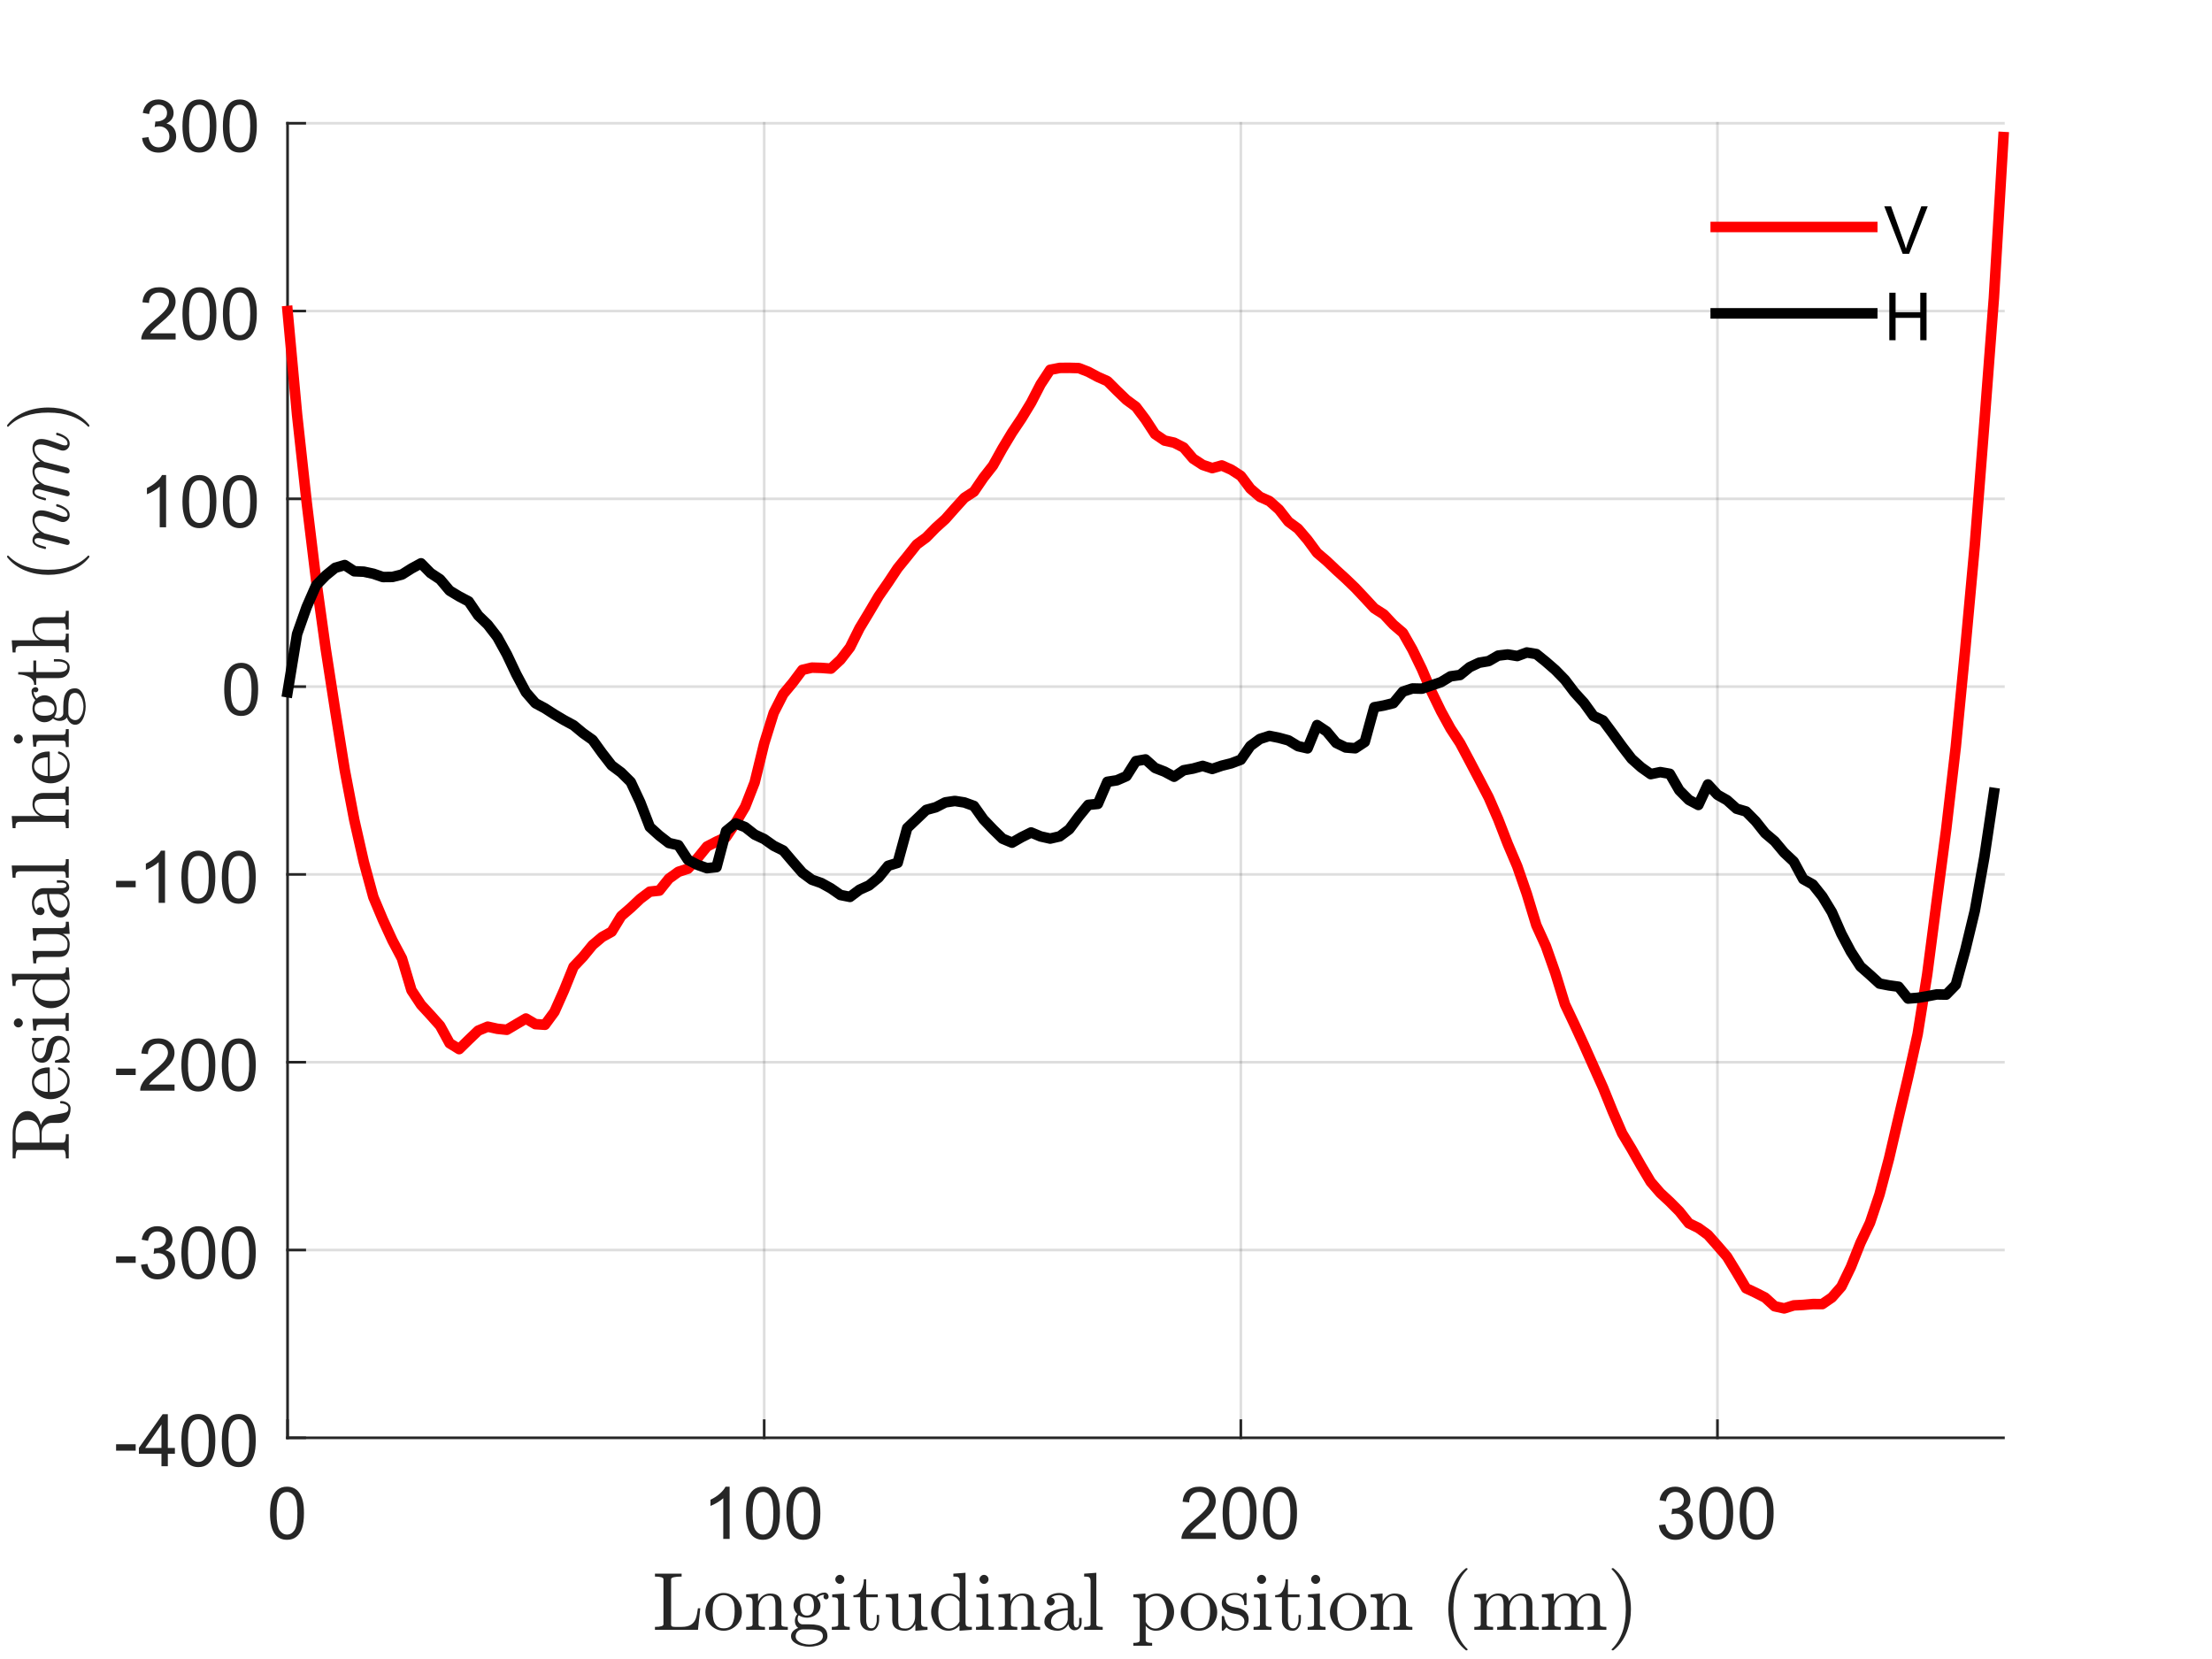 <?xml version="1.0"?>
<!DOCTYPE svg PUBLIC '-//W3C//DTD SVG 1.0//EN'
          'http://www.w3.org/TR/2001/REC-SVG-20010904/DTD/svg10.dtd'>
<svg xmlns:xlink="http://www.w3.org/1999/xlink" style="fill-opacity:1; color-rendering:auto; color-interpolation:auto; stroke:black; text-rendering:auto; stroke-linecap:square; stroke-miterlimit:10; stroke-opacity:1; shape-rendering:auto; fill:black; stroke-dasharray:none; font-weight:normal; stroke-width:1; font-family:'Dialog'; font-style:normal; stroke-linejoin:miter; font-size:12px; stroke-dashoffset:0; image-rendering:auto;" width="700" height="525" xmlns="http://www.w3.org/2000/svg"
><rect width="100%" height="100%" fill="#333333" stroke="none"/><!--Generated by the Batik Graphics2D SVG Generator--><defs id="genericDefs"
  /><g
  ><defs id="defs1"
    ><clipPath clipPathUnits="userSpaceOnUse" id="clipPath1"
      ><path d="M0 0 L700 0 L700 525 L0 525 L0 0 Z"
      /></clipPath
    ></defs
    ><g style="fill:white; stroke:white;"
    ><rect x="0" y="0" width="700" style="clip-path:url(#clipPath1); stroke:none;" height="525"
    /></g
    ><g style="fill:white; text-rendering:optimizeSpeed; color-rendering:optimizeSpeed; image-rendering:optimizeSpeed; shape-rendering:crispEdges; color-interpolation:sRGB; stroke:white;"
    ><rect x="0" width="700" height="525" y="0" style="stroke:none;"
      /><path style="stroke:none;" d="M91 455 L634 455 L634 39 L91 39 Z"
    /></g
    ><g style="stroke-linecap:butt; fill-opacity:0.149; fill:rgb(38,38,38); text-rendering:geometricPrecision; color-rendering:optimizeQuality; image-rendering:optimizeQuality; stroke-linejoin:round; color-interpolation:linearRGB; stroke:rgb(38,38,38); stroke-width:0.833; stroke-opacity:0.149;"
    ><line y2="39" style="fill:none;" x1="91" x2="91" y1="455"
      /><line y2="39" style="fill:none;" x1="241.833" x2="241.833" y1="455"
      /><line y2="39" style="fill:none;" x1="392.667" x2="392.667" y1="455"
      /><line y2="39" style="fill:none;" x1="543.5" x2="543.5" y1="455"
      /><line y2="455" style="fill:none;" x1="634" x2="91" y1="455"
      /><line y2="395.571" style="fill:none;" x1="634" x2="91" y1="395.571"
      /><line y2="336.143" style="fill:none;" x1="634" x2="91" y1="336.143"
      /><line y2="276.714" style="fill:none;" x1="634" x2="91" y1="276.714"
      /><line y2="217.286" style="fill:none;" x1="634" x2="91" y1="217.286"
      /><line y2="157.857" style="fill:none;" x1="634" x2="91" y1="157.857"
      /><line y2="98.429" style="fill:none;" x1="634" x2="91" y1="98.429"
      /><line y2="39" style="fill:none;" x1="634" x2="91" y1="39"
      /><line x1="91" x2="634" y1="455" style="stroke-linecap:square; fill-opacity:1; fill:none; stroke-opacity:1;" y2="455"
      /><line x1="91" x2="91" y1="455" style="stroke-linecap:square; fill-opacity:1; fill:none; stroke-opacity:1;" y2="449.57"
      /><line x1="241.833" x2="241.833" y1="455" style="stroke-linecap:square; fill-opacity:1; fill:none; stroke-opacity:1;" y2="449.57"
      /><line x1="392.667" x2="392.667" y1="455" style="stroke-linecap:square; fill-opacity:1; fill:none; stroke-opacity:1;" y2="449.57"
      /><line x1="543.5" x2="543.5" y1="455" style="stroke-linecap:square; fill-opacity:1; fill:none; stroke-opacity:1;" y2="449.57"
    /></g
    ><g transform="translate(91,463)" style="font-size:23px; fill:rgb(38,38,38); text-rendering:geometricPrecision; color-rendering:optimizeQuality; image-rendering:optimizeQuality; font-family:'SansSerif'; color-interpolation:linearRGB; stroke:rgb(38,38,38);"
    ><path style="stroke:none;" d="M-5.547 15.875 Q-5.547 12.953 -4.945 11.18 Q-4.344 9.406 -3.156 8.438 Q-1.969 7.469 -0.172 7.469 Q1.141 7.469 2.141 8 Q3.141 8.531 3.797 9.539 Q4.453 10.547 4.82 11.992 Q5.188 13.438 5.188 15.875 Q5.188 18.781 4.594 20.562 Q4 22.344 2.812 23.312 Q1.625 24.281 -0.172 24.281 Q-2.562 24.281 -3.922 22.578 Q-5.547 20.516 -5.547 15.875 ZM-3.469 15.875 Q-3.469 19.938 -2.516 21.281 Q-1.562 22.625 -0.172 22.625 Q1.219 22.625 2.164 21.273 Q3.109 19.922 3.109 15.875 Q3.109 11.812 2.164 10.477 Q1.219 9.141 -0.203 9.141 Q-1.594 9.141 -2.422 10.328 Q-3.469 11.828 -3.469 15.875 Z"
    /></g
    ><g transform="translate(241.833,463)" style="font-size:23px; fill:rgb(38,38,38); text-rendering:geometricPrecision; color-rendering:optimizeQuality; image-rendering:optimizeQuality; font-family:'SansSerif'; color-interpolation:linearRGB; stroke:rgb(38,38,38);"
    ><path style="stroke:none;" d="M-10.938 24 L-12.953 24 L-12.953 11.125 Q-13.688 11.812 -14.867 12.508 Q-16.047 13.203 -17 13.562 L-17 11.594 Q-15.297 10.797 -14.031 9.664 Q-12.766 8.531 -12.234 7.469 L-10.938 7.469 L-10.938 24 ZM-5.755 15.875 Q-5.755 12.953 -5.154 11.18 Q-4.552 9.406 -3.365 8.438 Q-2.177 7.469 -0.38 7.469 Q0.932 7.469 1.932 8 Q2.932 8.531 3.588 9.539 Q4.245 10.547 4.612 11.992 Q4.979 13.438 4.979 15.875 Q4.979 18.781 4.385 20.562 Q3.792 22.344 2.604 23.312 Q1.417 24.281 -0.38 24.281 Q-2.771 24.281 -4.13 22.578 Q-5.755 20.516 -5.755 15.875 ZM-3.677 15.875 Q-3.677 19.938 -2.724 21.281 Q-1.771 22.625 -0.38 22.625 Q1.01 22.625 1.956 21.273 Q2.901 19.922 2.901 15.875 Q2.901 11.812 1.956 10.477 Q1.01 9.141 -0.412 9.141 Q-1.802 9.141 -2.63 10.328 Q-3.677 11.828 -3.677 15.875 ZM7.036 15.875 Q7.036 12.953 7.638 11.18 Q8.239 9.406 9.427 8.438 Q10.614 7.469 12.411 7.469 Q13.724 7.469 14.724 8 Q15.724 8.531 16.38 9.539 Q17.036 10.547 17.403 11.992 Q17.77 13.438 17.77 15.875 Q17.77 18.781 17.177 20.562 Q16.583 22.344 15.396 23.312 Q14.208 24.281 12.411 24.281 Q10.021 24.281 8.661 22.578 Q7.036 20.516 7.036 15.875 ZM9.114 15.875 Q9.114 19.938 10.067 21.281 Q11.021 22.625 12.411 22.625 Q13.802 22.625 14.747 21.273 Q15.692 19.922 15.692 15.875 Q15.692 11.812 14.747 10.477 Q13.802 9.141 12.38 9.141 Q10.989 9.141 10.161 10.328 Q9.114 11.828 9.114 15.875 Z"
    /></g
    ><g transform="translate(392.667,463)" style="font-size:23px; fill:rgb(38,38,38); text-rendering:geometricPrecision; color-rendering:optimizeQuality; image-rendering:optimizeQuality; font-family:'SansSerif'; color-interpolation:linearRGB; stroke:rgb(38,38,38);"
    ><path style="stroke:none;" d="M-7.922 22.062 L-7.922 24 L-18.797 24 Q-18.828 23.266 -18.562 22.594 Q-18.156 21.484 -17.242 20.406 Q-16.328 19.328 -14.594 17.906 Q-11.906 15.719 -10.961 14.43 Q-10.016 13.141 -10.016 12 Q-10.016 10.797 -10.875 9.969 Q-11.734 9.141 -13.125 9.141 Q-14.578 9.141 -15.453 10.016 Q-16.328 10.891 -16.344 12.438 L-18.422 12.234 Q-18.203 9.906 -16.812 8.688 Q-15.422 7.469 -13.078 7.469 Q-10.703 7.469 -9.32 8.781 Q-7.938 10.094 -7.938 12.047 Q-7.938 13.031 -8.344 13.984 Q-8.75 14.938 -9.688 15.992 Q-10.625 17.047 -12.812 18.891 Q-14.625 20.422 -15.141 20.961 Q-15.656 21.5 -16 22.062 L-7.922 22.062 ZM-5.755 15.875 Q-5.755 12.953 -5.154 11.18 Q-4.552 9.406 -3.365 8.438 Q-2.177 7.469 -0.38 7.469 Q0.932 7.469 1.932 8 Q2.932 8.531 3.588 9.539 Q4.245 10.547 4.612 11.992 Q4.979 13.438 4.979 15.875 Q4.979 18.781 4.385 20.562 Q3.792 22.344 2.604 23.312 Q1.417 24.281 -0.38 24.281 Q-2.771 24.281 -4.13 22.578 Q-5.755 20.516 -5.755 15.875 ZM-3.677 15.875 Q-3.677 19.938 -2.724 21.281 Q-1.771 22.625 -0.38 22.625 Q1.01 22.625 1.956 21.273 Q2.901 19.922 2.901 15.875 Q2.901 11.812 1.956 10.477 Q1.01 9.141 -0.412 9.141 Q-1.802 9.141 -2.63 10.328 Q-3.677 11.828 -3.677 15.875 ZM7.036 15.875 Q7.036 12.953 7.638 11.18 Q8.239 9.406 9.427 8.438 Q10.614 7.469 12.411 7.469 Q13.724 7.469 14.724 8 Q15.724 8.531 16.38 9.539 Q17.036 10.547 17.403 11.992 Q17.77 13.438 17.77 15.875 Q17.77 18.781 17.177 20.562 Q16.583 22.344 15.396 23.312 Q14.208 24.281 12.411 24.281 Q10.021 24.281 8.661 22.578 Q7.036 20.516 7.036 15.875 ZM9.114 15.875 Q9.114 19.938 10.067 21.281 Q11.021 22.625 12.411 22.625 Q13.802 22.625 14.747 21.273 Q15.692 19.922 15.692 15.875 Q15.692 11.812 14.747 10.477 Q13.802 9.141 12.38 9.141 Q10.989 9.141 10.161 10.328 Q9.114 11.828 9.114 15.875 Z"
    /></g
    ><g transform="translate(543.5,463)" style="font-size:23px; fill:rgb(38,38,38); text-rendering:geometricPrecision; color-rendering:optimizeQuality; image-rendering:optimizeQuality; font-family:'SansSerif'; color-interpolation:linearRGB; stroke:rgb(38,38,38);"
    ><path style="stroke:none;" d="M-18.531 19.656 L-16.516 19.391 Q-16.172 21.109 -15.328 21.867 Q-14.484 22.625 -13.297 22.625 Q-11.859 22.625 -10.875 21.633 Q-9.891 20.641 -9.891 19.188 Q-9.891 17.797 -10.805 16.891 Q-11.719 15.984 -13.125 15.984 Q-13.688 15.984 -14.547 16.203 L-14.328 14.438 Q-14.125 14.453 -14 14.453 Q-12.703 14.453 -11.672 13.781 Q-10.641 13.109 -10.641 11.703 Q-10.641 10.594 -11.391 9.859 Q-12.141 9.125 -13.328 9.125 Q-14.516 9.125 -15.297 9.867 Q-16.078 10.609 -16.312 12.094 L-18.328 11.734 Q-17.969 9.703 -16.648 8.586 Q-15.328 7.469 -13.375 7.469 Q-12.031 7.469 -10.898 8.047 Q-9.766 8.625 -9.164 9.625 Q-8.562 10.625 -8.562 11.75 Q-8.562 12.812 -9.133 13.688 Q-9.703 14.562 -10.828 15.078 Q-9.375 15.422 -8.562 16.484 Q-7.75 17.547 -7.75 19.141 Q-7.75 21.297 -9.32 22.797 Q-10.891 24.297 -13.297 24.297 Q-15.469 24.297 -16.898 23 Q-18.328 21.703 -18.531 19.656 ZM-5.755 15.875 Q-5.755 12.953 -5.154 11.18 Q-4.552 9.406 -3.365 8.438 Q-2.177 7.469 -0.38 7.469 Q0.932 7.469 1.932 8 Q2.932 8.531 3.588 9.539 Q4.245 10.547 4.612 11.992 Q4.979 13.438 4.979 15.875 Q4.979 18.781 4.385 20.562 Q3.792 22.344 2.604 23.312 Q1.417 24.281 -0.38 24.281 Q-2.771 24.281 -4.13 22.578 Q-5.755 20.516 -5.755 15.875 ZM-3.677 15.875 Q-3.677 19.938 -2.724 21.281 Q-1.771 22.625 -0.38 22.625 Q1.01 22.625 1.956 21.273 Q2.901 19.922 2.901 15.875 Q2.901 11.812 1.956 10.477 Q1.01 9.141 -0.412 9.141 Q-1.802 9.141 -2.63 10.328 Q-3.677 11.828 -3.677 15.875 ZM7.036 15.875 Q7.036 12.953 7.638 11.18 Q8.239 9.406 9.427 8.438 Q10.614 7.469 12.411 7.469 Q13.724 7.469 14.724 8 Q15.724 8.531 16.38 9.539 Q17.036 10.547 17.403 11.992 Q17.77 13.438 17.77 15.875 Q17.77 18.781 17.177 20.562 Q16.583 22.344 15.396 23.312 Q14.208 24.281 12.411 24.281 Q10.021 24.281 8.661 22.578 Q7.036 20.516 7.036 15.875 ZM9.114 15.875 Q9.114 19.938 10.067 21.281 Q11.021 22.625 12.411 22.625 Q13.802 22.625 14.747 21.273 Q15.692 19.922 15.692 15.875 Q15.692 11.812 14.747 10.477 Q13.802 9.141 12.38 9.141 Q10.989 9.141 10.161 10.328 Q9.114 11.828 9.114 15.875 Z"
    /></g
    ><g transform="translate(362.5,494.2)" style="font-size:26px; fill:rgb(38,38,38); text-rendering:geometricPrecision; color-rendering:optimizeQuality; image-rendering:optimizeQuality; font-family:'mwa_cmr10'; color-interpolation:linearRGB; stroke:rgb(38,38,38);"
    ><path style="stroke:none;" d="M-155.236 21.56 L-155.236 20.638 Q-152.548 20.638 -152.548 19.826 L-152.548 5.544 Q-152.548 4.716 -155.236 4.716 L-155.236 3.794 L-146.798 3.794 L-146.798 4.716 Q-150.126 4.716 -150.126 5.544 L-150.126 19.826 Q-150.126 20.372 -149.814 20.505 Q-149.501 20.638 -148.814 20.638 L-146.798 20.638 Q-144.861 20.638 -143.806 19.927 Q-142.751 19.216 -142.314 17.997 Q-141.876 16.779 -141.642 14.747 L-140.892 14.747 L-141.626 21.56 L-155.236 21.56 Z"
      /><path style="stroke:none;" d="M-133.491 21.857 Q-135.053 21.857 -136.389 21.06 Q-137.725 20.263 -138.499 18.927 Q-139.272 17.591 -139.272 16.029 Q-139.272 14.825 -138.842 13.724 Q-138.412 12.622 -137.624 11.755 Q-136.834 10.888 -135.78 10.396 Q-134.725 9.904 -133.491 9.904 Q-131.897 9.904 -130.577 10.747 Q-129.256 11.591 -128.499 13.005 Q-127.741 14.419 -127.741 16.029 Q-127.741 17.591 -128.514 18.927 Q-129.287 20.263 -130.616 21.06 Q-131.944 21.857 -133.491 21.857 ZM-133.491 21.091 Q-131.412 21.091 -130.709 19.583 Q-130.006 18.076 -130.006 15.732 Q-130.006 14.419 -130.147 13.568 Q-130.287 12.716 -130.756 12.013 Q-131.053 11.575 -131.506 11.255 Q-131.959 10.935 -132.459 10.763 Q-132.959 10.591 -133.491 10.591 Q-134.303 10.591 -135.03 10.958 Q-135.756 11.325 -136.241 12.013 Q-136.725 12.747 -136.858 13.63 Q-136.991 14.513 -136.991 15.732 Q-136.991 17.185 -136.741 18.349 Q-136.491 19.513 -135.717 20.302 Q-134.944 21.091 -133.491 21.091 Z"
      /><path style="stroke:none;" d="M-126.376 21.56 L-126.376 20.638 Q-125.501 20.638 -124.923 20.505 Q-124.345 20.372 -124.345 19.826 L-124.345 12.716 Q-124.345 12.029 -124.556 11.716 Q-124.767 11.404 -125.165 11.333 Q-125.564 11.263 -126.376 11.263 L-126.376 10.357 L-122.61 10.075 L-122.61 12.607 Q-122.095 11.497 -121.071 10.787 Q-120.048 10.075 -118.845 10.075 Q-117.032 10.075 -116.126 10.935 Q-115.22 11.794 -115.22 13.575 L-115.22 19.826 Q-115.22 20.372 -114.65 20.505 Q-114.079 20.638 -113.189 20.638 L-113.189 21.56 L-119.142 21.56 L-119.142 20.638 Q-118.251 20.638 -117.681 20.505 Q-117.11 20.372 -117.11 19.826 L-117.11 13.654 Q-117.11 12.388 -117.478 11.568 Q-117.845 10.747 -119.001 10.747 Q-120.501 10.747 -121.478 11.95 Q-122.454 13.154 -122.454 14.685 L-122.454 19.826 Q-122.454 20.372 -121.876 20.505 Q-121.298 20.638 -120.423 20.638 L-120.423 21.56 L-126.376 21.56 Z"
      /><path style="stroke:none;" d="M-112.179 23.591 Q-112.179 22.669 -111.507 21.974 Q-110.835 21.279 -109.898 20.982 Q-110.429 20.591 -110.695 19.997 Q-110.96 19.404 -110.96 18.732 Q-110.96 17.513 -110.195 16.576 Q-111.382 15.404 -111.382 13.888 Q-111.382 13.075 -111.039 12.365 Q-110.695 11.654 -110.07 11.138 Q-109.445 10.622 -108.679 10.349 Q-107.914 10.075 -107.117 10.075 Q-105.57 10.075 -104.335 10.966 Q-103.804 10.404 -103.078 10.091 Q-102.351 9.779 -101.554 9.779 Q-101.007 9.779 -100.648 10.177 Q-100.289 10.575 -100.289 11.138 Q-100.289 11.45 -100.531 11.693 Q-100.773 11.935 -101.085 11.935 Q-101.414 11.935 -101.656 11.693 Q-101.898 11.45 -101.898 11.138 Q-101.898 10.654 -101.585 10.466 Q-102.929 10.466 -103.898 11.388 Q-103.429 11.857 -103.14 12.537 Q-102.851 13.216 -102.851 13.888 Q-102.851 14.997 -103.46 15.88 Q-104.07 16.763 -105.07 17.247 Q-106.07 17.732 -107.117 17.732 Q-108.539 17.732 -109.726 16.966 Q-110.085 17.466 -110.085 18.107 Q-110.085 18.794 -109.64 19.31 Q-109.195 19.826 -108.507 19.826 L-106.367 19.826 Q-104.82 19.826 -103.578 20.099 Q-102.335 20.372 -101.492 21.216 Q-100.648 22.06 -100.648 23.591 Q-100.648 24.732 -101.609 25.49 Q-102.57 26.247 -103.914 26.583 Q-105.257 26.919 -106.398 26.919 Q-107.554 26.919 -108.898 26.583 Q-110.242 26.247 -111.21 25.49 Q-112.179 24.732 -112.179 23.591 ZM-110.71 23.591 Q-110.71 24.466 -109.999 25.06 Q-109.289 25.654 -108.289 25.935 Q-107.289 26.216 -106.398 26.216 Q-105.523 26.216 -104.523 25.935 Q-103.523 25.654 -102.812 25.06 Q-102.101 24.466 -102.101 23.591 Q-102.101 22.232 -103.351 21.833 Q-104.601 21.435 -106.367 21.435 L-108.507 21.435 Q-109.101 21.435 -109.601 21.716 Q-110.101 21.997 -110.406 22.513 Q-110.71 23.029 -110.71 23.591 ZM-107.117 17.044 Q-104.914 17.044 -104.914 13.888 Q-104.914 12.529 -105.382 11.646 Q-105.851 10.763 -107.117 10.763 Q-108.398 10.763 -108.867 11.646 Q-109.335 12.529 -109.335 13.888 Q-109.335 14.747 -109.156 15.45 Q-108.976 16.154 -108.492 16.599 Q-108.007 17.044 -107.117 17.044 Z"
      /><path style="stroke:none;" d="M-99.268 21.56 L-99.268 20.638 Q-98.377 20.638 -97.807 20.505 Q-97.237 20.372 -97.237 19.826 L-97.237 12.716 Q-97.237 11.716 -97.619 11.49 Q-98.002 11.263 -99.143 11.263 L-99.143 10.357 L-95.408 10.075 L-95.408 19.826 Q-95.408 20.372 -94.908 20.505 Q-94.408 20.638 -93.596 20.638 L-93.596 21.56 L-99.268 21.56 ZM-98.158 5.607 Q-98.158 5.029 -97.729 4.599 Q-97.299 4.169 -96.737 4.169 Q-96.377 4.169 -96.033 4.357 Q-95.69 4.544 -95.494 4.888 Q-95.299 5.232 -95.299 5.607 Q-95.299 6.154 -95.737 6.591 Q-96.174 7.029 -96.737 7.029 Q-97.299 7.029 -97.729 6.591 Q-98.158 6.154 -98.158 5.607 Z"
      /><path style="stroke:none;" d="M-90.279 18.435 L-90.279 11.263 L-92.435 11.263 L-92.435 10.591 Q-90.732 10.591 -89.935 9.005 Q-89.138 7.419 -89.138 5.56 L-88.388 5.56 L-88.388 10.357 L-84.716 10.357 L-84.716 11.263 L-88.388 11.263 L-88.388 18.388 Q-88.388 19.466 -88.029 20.279 Q-87.669 21.091 -86.732 21.091 Q-85.841 21.091 -85.443 20.232 Q-85.044 19.372 -85.044 18.388 L-85.044 16.857 L-84.294 16.857 L-84.294 18.435 Q-84.294 19.247 -84.599 20.044 Q-84.904 20.841 -85.482 21.349 Q-86.06 21.857 -86.904 21.857 Q-88.466 21.857 -89.372 20.919 Q-90.279 19.982 -90.279 18.435 Z"
      /><path style="stroke:none;" d="M-80.141 18.466 L-80.141 12.716 Q-80.141 12.029 -80.352 11.716 Q-80.563 11.404 -80.961 11.333 Q-81.36 11.263 -82.172 11.263 L-82.172 10.357 L-78.25 10.075 L-78.25 18.466 Q-78.25 19.482 -78.102 20.044 Q-77.953 20.607 -77.477 20.888 Q-77 21.169 -75.953 21.169 Q-74.563 21.169 -73.735 19.997 Q-72.907 18.826 -72.907 17.341 L-72.907 12.716 Q-72.907 12.029 -73.125 11.716 Q-73.344 11.404 -73.727 11.333 Q-74.11 11.263 -74.938 11.263 L-74.938 10.357 L-71.016 10.075 L-71.016 19.201 Q-71.016 19.888 -70.805 20.201 Q-70.594 20.513 -70.203 20.576 Q-69.813 20.638 -68.985 20.638 L-68.985 21.56 L-72.828 21.857 L-72.828 19.654 Q-73.313 20.638 -74.18 21.247 Q-75.047 21.857 -76.078 21.857 Q-77.953 21.857 -79.047 21.06 Q-80.141 20.263 -80.141 18.466 Z"
      /><path style="stroke:none;" d="M-62.35 21.857 Q-63.882 21.857 -65.155 21.021 Q-66.428 20.185 -67.132 18.826 Q-67.835 17.466 -67.835 15.95 Q-67.835 14.372 -67.061 13.021 Q-66.288 11.669 -64.968 10.872 Q-63.647 10.075 -62.069 10.075 Q-61.116 10.075 -60.264 10.474 Q-59.413 10.872 -58.788 11.575 L-58.788 6.169 Q-58.788 5.482 -58.999 5.169 Q-59.21 4.857 -59.6 4.787 Q-59.991 4.716 -60.803 4.716 L-60.803 3.794 L-56.96 3.513 L-56.96 19.201 Q-56.96 19.888 -56.749 20.201 Q-56.538 20.513 -56.155 20.576 Q-55.772 20.638 -54.944 20.638 L-54.944 21.56 L-58.866 21.857 L-58.866 20.216 Q-59.538 20.982 -60.468 21.419 Q-61.397 21.857 -62.35 21.857 ZM-65.007 19.294 Q-64.553 20.154 -63.811 20.662 Q-63.069 21.169 -62.194 21.169 Q-61.116 21.169 -60.218 20.544 Q-59.319 19.919 -58.866 18.935 L-58.866 12.7 Q-59.178 12.122 -59.639 11.677 Q-60.1 11.232 -60.678 10.99 Q-61.257 10.747 -61.897 10.747 Q-63.257 10.747 -64.085 11.513 Q-64.913 12.279 -65.241 13.474 Q-65.569 14.669 -65.569 15.966 Q-65.569 17.013 -65.46 17.787 Q-65.35 18.56 -65.007 19.294 Z"
      /><path style="stroke:none;" d="M-53.638 21.56 L-53.638 20.638 Q-52.747 20.638 -52.177 20.505 Q-51.607 20.372 -51.607 19.826 L-51.607 12.716 Q-51.607 11.716 -51.989 11.49 Q-52.372 11.263 -53.513 11.263 L-53.513 10.357 L-49.779 10.075 L-49.779 19.826 Q-49.779 20.372 -49.279 20.505 Q-48.779 20.638 -47.966 20.638 L-47.966 21.56 L-53.638 21.56 ZM-52.529 5.607 Q-52.529 5.029 -52.099 4.599 Q-51.669 4.169 -51.107 4.169 Q-50.747 4.169 -50.404 4.357 Q-50.06 4.544 -49.864 4.888 Q-49.669 5.232 -49.669 5.607 Q-49.669 6.154 -50.107 6.591 Q-50.544 7.029 -51.107 7.029 Q-51.669 7.029 -52.099 6.591 Q-52.529 6.154 -52.529 5.607 Z"
      /><path style="stroke:none;" d="M-46.524 21.56 L-46.524 20.638 Q-45.649 20.638 -45.071 20.505 Q-44.493 20.372 -44.493 19.826 L-44.493 12.716 Q-44.493 12.029 -44.704 11.716 Q-44.915 11.404 -45.313 11.333 Q-45.711 11.263 -46.524 11.263 L-46.524 10.357 L-42.758 10.075 L-42.758 12.607 Q-42.243 11.497 -41.219 10.787 Q-40.196 10.075 -38.993 10.075 Q-37.18 10.075 -36.274 10.935 Q-35.368 11.794 -35.368 13.575 L-35.368 19.826 Q-35.368 20.372 -34.797 20.505 Q-34.227 20.638 -33.336 20.638 L-33.336 21.56 L-39.29 21.56 L-39.29 20.638 Q-38.399 20.638 -37.829 20.505 Q-37.258 20.372 -37.258 19.826 L-37.258 13.654 Q-37.258 12.388 -37.626 11.568 Q-37.993 10.747 -39.149 10.747 Q-40.649 10.747 -41.626 11.95 Q-42.602 13.154 -42.602 14.685 L-42.602 19.826 Q-42.602 20.372 -42.024 20.505 Q-41.446 20.638 -40.571 20.638 L-40.571 21.56 L-46.524 21.56 Z"
      /><path style="stroke:none;" d="M-31.999 19.013 Q-31.999 17.466 -30.78 16.49 Q-29.561 15.513 -27.858 15.115 Q-26.155 14.716 -24.608 14.716 L-24.608 13.654 Q-24.608 12.904 -24.944 12.2 Q-25.28 11.497 -25.897 11.044 Q-26.515 10.591 -27.265 10.591 Q-28.999 10.591 -29.89 11.372 Q-29.405 11.372 -29.077 11.74 Q-28.749 12.107 -28.749 12.607 Q-28.749 13.122 -29.116 13.497 Q-29.483 13.872 -29.999 13.872 Q-30.515 13.872 -30.882 13.497 Q-31.249 13.122 -31.249 12.607 Q-31.249 11.232 -30.007 10.568 Q-28.765 9.904 -27.265 9.904 Q-26.218 9.904 -25.147 10.357 Q-24.077 10.81 -23.397 11.646 Q-22.718 12.482 -22.718 13.607 L-22.718 19.451 Q-22.718 19.966 -22.507 20.388 Q-22.296 20.81 -21.843 20.81 Q-21.405 20.81 -21.194 20.38 Q-20.983 19.951 -20.983 19.451 L-20.983 17.794 L-20.218 17.794 L-20.218 19.451 Q-20.218 20.029 -20.522 20.56 Q-20.827 21.091 -21.343 21.404 Q-21.858 21.716 -22.452 21.716 Q-23.218 21.716 -23.772 21.122 Q-24.327 20.529 -24.39 19.716 Q-24.874 20.701 -25.811 21.279 Q-26.749 21.857 -27.811 21.857 Q-28.811 21.857 -29.765 21.56 Q-30.718 21.263 -31.358 20.638 Q-31.999 20.013 -31.999 19.013 ZM-29.89 19.013 Q-29.89 19.919 -29.218 20.544 Q-28.546 21.169 -27.64 21.169 Q-26.796 21.169 -26.108 20.747 Q-25.421 20.326 -25.015 19.607 Q-24.608 18.888 -24.608 18.076 L-24.608 15.372 Q-25.796 15.372 -27.03 15.763 Q-28.265 16.154 -29.077 16.974 Q-29.89 17.794 -29.89 19.013 Z"
      /><path style="stroke:none;" d="M-19.416 21.56 L-19.416 20.638 Q-18.525 20.638 -17.955 20.505 Q-17.384 20.372 -17.384 19.826 L-17.384 6.169 Q-17.384 5.482 -17.595 5.169 Q-17.806 4.857 -18.197 4.787 Q-18.587 4.716 -19.416 4.716 L-19.416 3.794 L-15.556 3.513 L-15.556 19.826 Q-15.556 20.372 -14.986 20.505 Q-14.416 20.638 -13.541 20.638 L-13.541 21.56 L-19.416 21.56 Z"
      /><path style="stroke:none;" d="M-3.855 26.607 L-3.855 25.701 Q-2.965 25.701 -2.394 25.544 Q-1.824 25.388 -1.824 24.857 L-1.824 12.325 Q-1.824 11.622 -2.332 11.443 Q-2.84 11.263 -3.855 11.263 L-3.855 10.357 L-0.012 10.075 L-0.012 11.685 Q0.707 10.888 1.652 10.482 Q2.598 10.075 3.66 10.075 Q5.191 10.075 6.426 10.904 Q7.66 11.732 8.355 13.083 Q9.051 14.435 9.051 15.95 Q9.051 17.529 8.277 18.88 Q7.504 20.232 6.176 21.044 Q4.848 21.857 3.27 21.857 Q1.379 21.857 0.066 20.31 L0.066 24.857 Q0.066 25.388 0.645 25.544 Q1.223 25.701 2.098 25.701 L2.098 26.607 L-3.855 26.607 ZM0.066 19.029 Q0.52 19.966 1.332 20.568 Q2.145 21.169 3.113 21.169 Q4.02 21.169 4.707 20.685 Q5.395 20.201 5.871 19.388 Q6.348 18.576 6.566 17.677 Q6.785 16.779 6.785 15.95 Q6.785 14.904 6.41 13.693 Q6.035 12.482 5.27 11.654 Q4.504 10.825 3.41 10.825 Q2.348 10.825 1.465 11.365 Q0.582 11.904 0.066 12.825 L0.066 19.029 Z"
      /><path style="stroke:none;" d="M16.945 21.857 Q15.383 21.857 14.046 21.06 Q12.711 20.263 11.937 18.927 Q11.164 17.591 11.164 16.029 Q11.164 14.825 11.593 13.724 Q12.023 12.622 12.812 11.755 Q13.601 10.888 14.656 10.396 Q15.711 9.904 16.945 9.904 Q18.539 9.904 19.859 10.747 Q21.179 11.591 21.937 13.005 Q22.695 14.419 22.695 16.029 Q22.695 17.591 21.922 18.927 Q21.148 20.263 19.82 21.06 Q18.492 21.857 16.945 21.857 ZM16.945 21.091 Q19.023 21.091 19.726 19.583 Q20.429 18.076 20.429 15.732 Q20.429 14.419 20.289 13.568 Q20.148 12.716 19.679 12.013 Q19.383 11.575 18.929 11.255 Q18.476 10.935 17.976 10.763 Q17.476 10.591 16.945 10.591 Q16.133 10.591 15.406 10.958 Q14.679 11.325 14.195 12.013 Q13.711 12.747 13.578 13.63 Q13.445 14.513 13.445 15.732 Q13.445 17.185 13.695 18.349 Q13.945 19.513 14.718 20.302 Q15.492 21.091 16.945 21.091 Z"
      /><path style="stroke:none;" d="M24.138 21.638 L24.138 17.388 Q24.138 17.185 24.372 17.185 L24.685 17.185 Q24.841 17.185 24.888 17.388 Q25.622 21.169 28.388 21.169 Q29.622 21.169 30.458 20.607 Q31.294 20.044 31.294 18.888 Q31.294 18.044 30.645 17.451 Q29.997 16.857 29.107 16.654 L27.372 16.31 Q26.497 16.107 25.778 15.716 Q25.06 15.325 24.599 14.669 Q24.138 14.013 24.138 13.154 Q24.138 12.013 24.739 11.287 Q25.341 10.56 26.31 10.232 Q27.278 9.904 28.388 9.904 Q29.732 9.904 30.716 10.622 L31.466 9.966 Q31.466 9.904 31.591 9.904 L31.778 9.904 Q31.857 9.904 31.919 9.974 Q31.982 10.044 31.982 10.122 L31.982 13.529 Q31.982 13.763 31.778 13.763 L31.466 13.763 Q31.232 13.763 31.232 13.529 Q31.232 12.169 30.482 11.341 Q29.732 10.513 28.372 10.513 Q27.2 10.513 26.341 10.943 Q25.482 11.372 25.482 12.435 Q25.482 13.154 26.099 13.615 Q26.716 14.075 27.544 14.279 L29.31 14.622 Q30.2 14.825 30.966 15.302 Q31.732 15.779 32.185 16.521 Q32.638 17.263 32.638 18.185 Q32.638 19.122 32.31 19.818 Q31.982 20.513 31.403 20.966 Q30.825 21.419 30.044 21.638 Q29.263 21.857 28.388 21.857 Q26.763 21.857 25.622 20.763 L24.669 21.794 Q24.669 21.857 24.528 21.857 L24.372 21.857 Q24.138 21.857 24.138 21.638 Z"
      /><path style="stroke:none;" d="M34.199 21.56 L34.199 20.638 Q35.09 20.638 35.66 20.505 Q36.23 20.372 36.23 19.826 L36.23 12.716 Q36.23 11.716 35.848 11.49 Q35.465 11.263 34.324 11.263 L34.324 10.357 L38.059 10.075 L38.059 19.826 Q38.059 20.372 38.559 20.505 Q39.059 20.638 39.871 20.638 L39.871 21.56 L34.199 21.56 ZM35.309 5.607 Q35.309 5.029 35.738 4.599 Q36.168 4.169 36.73 4.169 Q37.09 4.169 37.434 4.357 Q37.777 4.544 37.973 4.888 Q38.168 5.232 38.168 5.607 Q38.168 6.154 37.73 6.591 Q37.293 7.029 36.73 7.029 Q36.168 7.029 35.738 6.591 Q35.309 6.154 35.309 5.607 Z"
      /><path style="stroke:none;" d="M43.188 18.435 L43.188 11.263 L41.032 11.263 L41.032 10.591 Q42.735 10.591 43.532 9.005 Q44.329 7.419 44.329 5.56 L45.079 5.56 L45.079 10.357 L48.751 10.357 L48.751 11.263 L45.079 11.263 L45.079 18.388 Q45.079 19.466 45.438 20.279 Q45.798 21.091 46.735 21.091 Q47.626 21.091 48.024 20.232 Q48.423 19.372 48.423 18.388 L48.423 16.857 L49.173 16.857 L49.173 18.435 Q49.173 19.247 48.868 20.044 Q48.563 20.841 47.985 21.349 Q47.407 21.857 46.563 21.857 Q45.001 21.857 44.095 20.919 Q43.188 19.982 43.188 18.435 Z"
      /><path style="stroke:none;" d="M51.31 21.56 L51.31 20.638 Q52.201 20.638 52.771 20.505 Q53.342 20.372 53.342 19.826 L53.342 12.716 Q53.342 11.716 52.959 11.49 Q52.576 11.263 51.435 11.263 L51.435 10.357 L55.17 10.075 L55.17 19.826 Q55.17 20.372 55.67 20.505 Q56.17 20.638 56.982 20.638 L56.982 21.56 L51.31 21.56 ZM52.42 5.607 Q52.42 5.029 52.849 4.599 Q53.279 4.169 53.842 4.169 Q54.201 4.169 54.545 4.357 Q54.889 4.544 55.084 4.888 Q55.279 5.232 55.279 5.607 Q55.279 6.154 54.842 6.591 Q54.404 7.029 53.842 7.029 Q53.279 7.029 52.849 6.591 Q52.42 6.154 52.42 5.607 Z"
      /><path style="stroke:none;" d="M64.143 21.857 Q62.581 21.857 61.245 21.06 Q59.909 20.263 59.135 18.927 Q58.362 17.591 58.362 16.029 Q58.362 14.825 58.792 13.724 Q59.221 12.622 60.01 11.755 Q60.8 10.888 61.854 10.396 Q62.909 9.904 64.143 9.904 Q65.737 9.904 67.057 10.747 Q68.378 11.591 69.135 13.005 Q69.893 14.419 69.893 16.029 Q69.893 17.591 69.12 18.927 Q68.346 20.263 67.018 21.06 Q65.69 21.857 64.143 21.857 ZM64.143 21.091 Q66.221 21.091 66.924 19.583 Q67.628 18.076 67.628 15.732 Q67.628 14.419 67.487 13.568 Q67.346 12.716 66.878 12.013 Q66.581 11.575 66.128 11.255 Q65.674 10.935 65.174 10.763 Q64.674 10.591 64.143 10.591 Q63.331 10.591 62.604 10.958 Q61.878 11.325 61.393 12.013 Q60.909 12.747 60.776 13.63 Q60.643 14.513 60.643 15.732 Q60.643 17.185 60.893 18.349 Q61.143 19.513 61.917 20.302 Q62.69 21.091 64.143 21.091 Z"
      /><path style="stroke:none;" d="M71.258 21.56 L71.258 20.638 Q72.133 20.638 72.711 20.505 Q73.289 20.372 73.289 19.826 L73.289 12.716 Q73.289 12.029 73.078 11.716 Q72.867 11.404 72.469 11.333 Q72.07 11.263 71.258 11.263 L71.258 10.357 L75.023 10.075 L75.023 12.607 Q75.539 11.497 76.562 10.787 Q77.586 10.075 78.789 10.075 Q80.602 10.075 81.508 10.935 Q82.414 11.794 82.414 13.575 L82.414 19.826 Q82.414 20.372 82.984 20.505 Q83.555 20.638 84.445 20.638 L84.445 21.56 L78.492 21.56 L78.492 20.638 Q79.383 20.638 79.953 20.505 Q80.523 20.372 80.523 19.826 L80.523 13.654 Q80.523 12.388 80.156 11.568 Q79.789 10.747 78.633 10.747 Q77.133 10.747 76.156 11.95 Q75.18 13.154 75.18 14.685 L75.18 19.826 Q75.18 20.372 75.758 20.505 Q76.336 20.638 77.211 20.638 L77.211 21.56 L71.258 21.56 Z"
      /><path style="stroke:none;" d="M101.354 28.013 Q99.901 26.872 98.854 25.388 Q97.807 23.904 97.143 22.232 Q96.479 20.56 96.151 18.732 Q95.823 16.904 95.823 15.06 Q95.823 13.2 96.151 11.372 Q96.479 9.544 97.159 7.849 Q97.838 6.154 98.893 4.685 Q99.948 3.216 101.354 2.107 Q101.354 2.06 101.479 2.06 L101.729 2.06 Q101.791 2.06 101.862 2.13 Q101.932 2.2 101.932 2.294 Q101.932 2.404 101.87 2.45 Q100.604 3.7 99.76 5.122 Q98.916 6.544 98.401 8.146 Q97.885 9.747 97.659 11.474 Q97.432 13.2 97.432 15.06 Q97.432 23.326 101.854 27.622 Q101.932 27.685 101.932 27.826 Q101.932 27.888 101.862 27.974 Q101.791 28.06 101.729 28.06 L101.479 28.06 Q101.354 28.06 101.354 28.013 Z"
      /><path style="stroke:none;" d="M104.054 21.56 L104.054 20.638 Q104.929 20.638 105.507 20.505 Q106.085 20.372 106.085 19.826 L106.085 12.716 Q106.085 12.029 105.874 11.716 Q105.664 11.404 105.265 11.333 Q104.867 11.263 104.054 11.263 L104.054 10.357 L107.82 10.075 L107.82 12.607 Q108.335 11.497 109.359 10.787 Q110.382 10.075 111.585 10.075 Q114.585 10.075 115.101 12.513 Q115.632 11.419 116.632 10.747 Q117.632 10.075 118.82 10.075 Q120.007 10.075 120.812 10.45 Q121.617 10.825 122.023 11.607 Q122.429 12.388 122.429 13.575 L122.429 19.826 Q122.429 20.372 123.007 20.505 Q123.585 20.638 124.46 20.638 L124.46 21.56 L118.507 21.56 L118.507 20.638 Q119.398 20.638 119.968 20.505 Q120.539 20.372 120.539 19.826 L120.539 13.654 Q120.539 12.341 120.171 11.544 Q119.804 10.747 118.664 10.747 Q117.164 10.747 116.187 11.95 Q115.21 13.154 115.21 14.685 L115.21 19.826 Q115.21 20.372 115.781 20.505 Q116.351 20.638 117.242 20.638 L117.242 21.56 L111.289 21.56 L111.289 20.638 Q112.179 20.638 112.749 20.505 Q113.32 20.372 113.32 19.826 L113.32 13.654 Q113.32 12.388 112.953 11.568 Q112.585 10.747 111.429 10.747 Q109.929 10.747 108.953 11.95 Q107.976 13.154 107.976 14.685 L107.976 19.826 Q107.976 20.372 108.554 20.505 Q109.132 20.638 110.007 20.638 L110.007 21.56 L104.054 21.56 Z"
      /><path style="stroke:none;" d="M125.443 21.56 L125.443 20.638 Q126.318 20.638 126.896 20.505 Q127.474 20.372 127.474 19.826 L127.474 12.716 Q127.474 12.029 127.263 11.716 Q127.052 11.404 126.654 11.333 Q126.256 11.263 125.443 11.263 L125.443 10.357 L129.209 10.075 L129.209 12.607 Q129.724 11.497 130.748 10.787 Q131.771 10.075 132.974 10.075 Q135.974 10.075 136.49 12.513 Q137.021 11.419 138.021 10.747 Q139.021 10.075 140.209 10.075 Q141.396 10.075 142.201 10.45 Q143.006 10.825 143.412 11.607 Q143.818 12.388 143.818 13.575 L143.818 19.826 Q143.818 20.372 144.396 20.505 Q144.974 20.638 145.849 20.638 L145.849 21.56 L139.896 21.56 L139.896 20.638 Q140.787 20.638 141.357 20.505 Q141.928 20.372 141.928 19.826 L141.928 13.654 Q141.928 12.341 141.56 11.544 Q141.193 10.747 140.053 10.747 Q138.553 10.747 137.576 11.95 Q136.599 13.154 136.599 14.685 L136.599 19.826 Q136.599 20.372 137.17 20.505 Q137.74 20.638 138.631 20.638 L138.631 21.56 L132.678 21.56 L132.678 20.638 Q133.568 20.638 134.138 20.505 Q134.709 20.372 134.709 19.826 L134.709 13.654 Q134.709 12.388 134.342 11.568 Q133.974 10.747 132.818 10.747 Q131.318 10.747 130.342 11.95 Q129.365 13.154 129.365 14.685 L129.365 19.826 Q129.365 20.372 129.943 20.505 Q130.521 20.638 131.396 20.638 L131.396 21.56 L125.443 21.56 Z"
      /><path style="stroke:none;" d="M147.738 28.06 Q147.504 28.06 147.504 27.826 Q147.504 27.716 147.566 27.669 Q152.004 23.326 152.004 15.06 Q152.004 6.794 147.613 2.497 Q147.504 2.435 147.504 2.294 Q147.504 2.2 147.574 2.13 Q147.645 2.06 147.738 2.06 L147.988 2.06 Q148.051 2.06 148.113 2.107 Q149.973 3.575 151.215 5.685 Q152.457 7.794 153.035 10.185 Q153.613 12.575 153.613 15.06 Q153.613 16.904 153.301 18.685 Q152.988 20.466 152.316 22.201 Q151.645 23.935 150.598 25.404 Q149.551 26.872 148.113 28.013 Q148.051 28.06 147.988 28.06 L147.738 28.06 Z"
    /></g
    ><g style="fill:rgb(38,38,38); text-rendering:geometricPrecision; color-rendering:optimizeQuality; image-rendering:optimizeQuality; stroke-linejoin:round; color-interpolation:linearRGB; stroke:rgb(38,38,38); stroke-width:0.833;"
    ><line y2="39" style="fill:none;" x1="91" x2="91" y1="455"
      /><line y2="455" style="fill:none;" x1="91" x2="96.43" y1="455"
      /><line y2="395.571" style="fill:none;" x1="91" x2="96.43" y1="395.571"
      /><line y2="336.143" style="fill:none;" x1="91" x2="96.43" y1="336.143"
      /><line y2="276.714" style="fill:none;" x1="91" x2="96.43" y1="276.714"
      /><line y2="217.286" style="fill:none;" x1="91" x2="96.43" y1="217.286"
      /><line y2="157.857" style="fill:none;" x1="91" x2="96.43" y1="157.857"
      /><line y2="98.429" style="fill:none;" x1="91" x2="96.43" y1="98.429"
      /><line y2="39" style="fill:none;" x1="91" x2="96.43" y1="39"
    /></g
    ><g transform="translate(83,455)" style="font-size:23px; fill:rgb(38,38,38); text-rendering:geometricPrecision; color-rendering:optimizeQuality; image-rendering:optimizeQuality; font-family:'SansSerif'; color-interpolation:linearRGB; stroke:rgb(38,38,38);"
    ><path style="stroke:none;" d="M-46.266 4.062 L-46.266 2.031 L-40.062 2.031 L-40.062 4.062 L-46.266 4.062 ZM-31.903 9 L-31.903 5.062 L-39.044 5.062 L-39.044 3.203 L-31.528 -7.469 L-29.888 -7.469 L-29.888 3.203 L-27.653 3.203 L-27.653 5.062 L-29.888 5.062 L-29.888 9 L-31.903 9 ZM-31.903 3.203 L-31.903 -4.219 L-37.06 3.203 L-31.903 3.203 ZM-25.596 0.875 Q-25.596 -2.047 -24.995 -3.82 Q-24.393 -5.594 -23.206 -6.562 Q-22.018 -7.531 -20.221 -7.531 Q-18.909 -7.531 -17.909 -7 Q-16.909 -6.469 -16.252 -5.461 Q-15.596 -4.453 -15.229 -3.008 Q-14.862 -1.562 -14.862 0.875 Q-14.862 3.781 -15.456 5.562 Q-16.049 7.344 -17.237 8.312 Q-18.424 9.281 -20.221 9.281 Q-22.612 9.281 -23.971 7.578 Q-25.596 5.516 -25.596 0.875 ZM-23.518 0.875 Q-23.518 4.938 -22.565 6.281 Q-21.612 7.625 -20.221 7.625 Q-18.831 7.625 -17.885 6.273 Q-16.94 4.922 -16.94 0.875 Q-16.94 -3.188 -17.885 -4.523 Q-18.831 -5.859 -20.252 -5.859 Q-21.643 -5.859 -22.471 -4.672 Q-23.518 -3.172 -23.518 0.875 ZM-12.805 0.875 Q-12.805 -2.047 -12.203 -3.82 Q-11.602 -5.594 -10.414 -6.562 Q-9.227 -7.531 -7.43 -7.531 Q-6.117 -7.531 -5.117 -7 Q-4.117 -6.469 -3.461 -5.461 Q-2.805 -4.453 -2.438 -3.008 Q-2.07 -1.562 -2.07 0.875 Q-2.07 3.781 -2.664 5.562 Q-3.258 7.344 -4.445 8.312 Q-5.633 9.281 -7.43 9.281 Q-9.82 9.281 -11.18 7.578 Q-12.805 5.516 -12.805 0.875 ZM-10.727 0.875 Q-10.727 4.938 -9.773 6.281 Q-8.82 7.625 -7.43 7.625 Q-6.039 7.625 -5.094 6.273 Q-4.148 4.922 -4.148 0.875 Q-4.148 -3.188 -5.094 -4.523 Q-6.039 -5.859 -7.461 -5.859 Q-8.852 -5.859 -9.68 -4.672 Q-10.727 -3.172 -10.727 0.875 Z"
    /></g
    ><g transform="translate(83,395.571)" style="font-size:23px; fill:rgb(38,38,38); text-rendering:geometricPrecision; color-rendering:optimizeQuality; image-rendering:optimizeQuality; font-family:'SansSerif'; color-interpolation:linearRGB; stroke:rgb(38,38,38);"
    ><path style="stroke:none;" d="M-46.266 4.062 L-46.266 2.031 L-40.062 2.031 L-40.062 4.062 L-46.266 4.062 ZM-38.372 4.656 L-36.356 4.391 Q-36.013 6.109 -35.169 6.867 Q-34.325 7.625 -33.138 7.625 Q-31.7 7.625 -30.716 6.633 Q-29.731 5.641 -29.731 4.188 Q-29.731 2.797 -30.645 1.891 Q-31.56 0.984 -32.966 0.984 Q-33.528 0.984 -34.388 1.203 L-34.169 -0.562 Q-33.966 -0.547 -33.841 -0.547 Q-32.544 -0.547 -31.513 -1.219 Q-30.481 -1.891 -30.481 -3.297 Q-30.481 -4.406 -31.231 -5.141 Q-31.981 -5.875 -33.169 -5.875 Q-34.356 -5.875 -35.138 -5.133 Q-35.919 -4.391 -36.153 -2.906 L-38.169 -3.266 Q-37.81 -5.297 -36.489 -6.414 Q-35.169 -7.531 -33.216 -7.531 Q-31.872 -7.531 -30.739 -6.953 Q-29.606 -6.375 -29.005 -5.375 Q-28.403 -4.375 -28.403 -3.25 Q-28.403 -2.188 -28.974 -1.312 Q-29.544 -0.438 -30.669 0.078 Q-29.216 0.422 -28.403 1.484 Q-27.591 2.547 -27.591 4.141 Q-27.591 6.297 -29.161 7.797 Q-30.731 9.297 -33.138 9.297 Q-35.31 9.297 -36.739 8 Q-38.169 6.703 -38.372 4.656 ZM-25.596 0.875 Q-25.596 -2.047 -24.995 -3.82 Q-24.393 -5.594 -23.206 -6.562 Q-22.018 -7.531 -20.221 -7.531 Q-18.909 -7.531 -17.909 -7 Q-16.909 -6.469 -16.252 -5.461 Q-15.596 -4.453 -15.229 -3.008 Q-14.862 -1.562 -14.862 0.875 Q-14.862 3.781 -15.456 5.562 Q-16.049 7.344 -17.237 8.312 Q-18.424 9.281 -20.221 9.281 Q-22.612 9.281 -23.971 7.578 Q-25.596 5.516 -25.596 0.875 ZM-23.518 0.875 Q-23.518 4.938 -22.565 6.281 Q-21.612 7.625 -20.221 7.625 Q-18.831 7.625 -17.885 6.273 Q-16.94 4.922 -16.94 0.875 Q-16.94 -3.188 -17.885 -4.523 Q-18.831 -5.859 -20.252 -5.859 Q-21.643 -5.859 -22.471 -4.672 Q-23.518 -3.172 -23.518 0.875 ZM-12.805 0.875 Q-12.805 -2.047 -12.203 -3.82 Q-11.602 -5.594 -10.414 -6.562 Q-9.227 -7.531 -7.43 -7.531 Q-6.117 -7.531 -5.117 -7 Q-4.117 -6.469 -3.461 -5.461 Q-2.805 -4.453 -2.438 -3.008 Q-2.07 -1.562 -2.07 0.875 Q-2.07 3.781 -2.664 5.562 Q-3.258 7.344 -4.445 8.312 Q-5.633 9.281 -7.43 9.281 Q-9.82 9.281 -11.18 7.578 Q-12.805 5.516 -12.805 0.875 ZM-10.727 0.875 Q-10.727 4.938 -9.773 6.281 Q-8.82 7.625 -7.43 7.625 Q-6.039 7.625 -5.094 6.273 Q-4.148 4.922 -4.148 0.875 Q-4.148 -3.188 -5.094 -4.523 Q-6.039 -5.859 -7.461 -5.859 Q-8.852 -5.859 -9.68 -4.672 Q-10.727 -3.172 -10.727 0.875 Z"
    /></g
    ><g transform="translate(83,336.143)" style="font-size:23px; fill:rgb(38,38,38); text-rendering:geometricPrecision; color-rendering:optimizeQuality; image-rendering:optimizeQuality; font-family:'SansSerif'; color-interpolation:linearRGB; stroke:rgb(38,38,38);"
    ><path style="stroke:none;" d="M-46.266 4.062 L-46.266 2.031 L-40.062 2.031 L-40.062 4.062 L-46.266 4.062 ZM-27.763 7.062 L-27.763 9 L-38.638 9 Q-38.669 8.266 -38.403 7.594 Q-37.997 6.484 -37.083 5.406 Q-36.169 4.328 -34.435 2.906 Q-31.747 0.719 -30.802 -0.57 Q-29.856 -1.859 -29.856 -3 Q-29.856 -4.203 -30.716 -5.031 Q-31.575 -5.859 -32.966 -5.859 Q-34.419 -5.859 -35.294 -4.984 Q-36.169 -4.109 -36.185 -2.562 L-38.263 -2.766 Q-38.044 -5.094 -36.653 -6.312 Q-35.263 -7.531 -32.919 -7.531 Q-30.544 -7.531 -29.161 -6.219 Q-27.778 -4.906 -27.778 -2.953 Q-27.778 -1.969 -28.185 -1.016 Q-28.591 -0.062 -29.528 0.992 Q-30.466 2.047 -32.653 3.891 Q-34.466 5.422 -34.981 5.961 Q-35.497 6.5 -35.841 7.062 L-27.763 7.062 ZM-25.596 0.875 Q-25.596 -2.047 -24.995 -3.82 Q-24.393 -5.594 -23.206 -6.562 Q-22.018 -7.531 -20.221 -7.531 Q-18.909 -7.531 -17.909 -7 Q-16.909 -6.469 -16.252 -5.461 Q-15.596 -4.453 -15.229 -3.008 Q-14.862 -1.562 -14.862 0.875 Q-14.862 3.781 -15.456 5.562 Q-16.049 7.344 -17.237 8.312 Q-18.424 9.281 -20.221 9.281 Q-22.612 9.281 -23.971 7.578 Q-25.596 5.516 -25.596 0.875 ZM-23.518 0.875 Q-23.518 4.938 -22.565 6.281 Q-21.612 7.625 -20.221 7.625 Q-18.831 7.625 -17.885 6.273 Q-16.94 4.922 -16.94 0.875 Q-16.94 -3.188 -17.885 -4.523 Q-18.831 -5.859 -20.252 -5.859 Q-21.643 -5.859 -22.471 -4.672 Q-23.518 -3.172 -23.518 0.875 ZM-12.805 0.875 Q-12.805 -2.047 -12.203 -3.82 Q-11.602 -5.594 -10.414 -6.562 Q-9.227 -7.531 -7.43 -7.531 Q-6.117 -7.531 -5.117 -7 Q-4.117 -6.469 -3.461 -5.461 Q-2.805 -4.453 -2.438 -3.008 Q-2.07 -1.562 -2.07 0.875 Q-2.07 3.781 -2.664 5.562 Q-3.258 7.344 -4.445 8.312 Q-5.633 9.281 -7.43 9.281 Q-9.82 9.281 -11.18 7.578 Q-12.805 5.516 -12.805 0.875 ZM-10.727 0.875 Q-10.727 4.938 -9.773 6.281 Q-8.82 7.625 -7.43 7.625 Q-6.039 7.625 -5.094 6.273 Q-4.148 4.922 -4.148 0.875 Q-4.148 -3.188 -5.094 -4.523 Q-6.039 -5.859 -7.461 -5.859 Q-8.852 -5.859 -9.68 -4.672 Q-10.727 -3.172 -10.727 0.875 Z"
    /></g
    ><g transform="translate(83,276.714)" style="font-size:23px; fill:rgb(38,38,38); text-rendering:geometricPrecision; color-rendering:optimizeQuality; image-rendering:optimizeQuality; font-family:'SansSerif'; color-interpolation:linearRGB; stroke:rgb(38,38,38);"
    ><path style="stroke:none;" d="M-46.266 4.062 L-46.266 2.031 L-40.062 2.031 L-40.062 4.062 L-46.266 4.062 ZM-30.778 9 L-32.794 9 L-32.794 -3.875 Q-33.528 -3.188 -34.708 -2.492 Q-35.888 -1.797 -36.841 -1.438 L-36.841 -3.406 Q-35.138 -4.203 -33.872 -5.336 Q-32.606 -6.469 -32.075 -7.531 L-30.778 -7.531 L-30.778 9 ZM-25.596 0.875 Q-25.596 -2.047 -24.995 -3.82 Q-24.393 -5.594 -23.206 -6.562 Q-22.018 -7.531 -20.221 -7.531 Q-18.909 -7.531 -17.909 -7 Q-16.909 -6.469 -16.252 -5.461 Q-15.596 -4.453 -15.229 -3.008 Q-14.862 -1.562 -14.862 0.875 Q-14.862 3.781 -15.456 5.562 Q-16.049 7.344 -17.237 8.312 Q-18.424 9.281 -20.221 9.281 Q-22.612 9.281 -23.971 7.578 Q-25.596 5.516 -25.596 0.875 ZM-23.518 0.875 Q-23.518 4.938 -22.565 6.281 Q-21.612 7.625 -20.221 7.625 Q-18.831 7.625 -17.885 6.273 Q-16.94 4.922 -16.94 0.875 Q-16.94 -3.188 -17.885 -4.523 Q-18.831 -5.859 -20.252 -5.859 Q-21.643 -5.859 -22.471 -4.672 Q-23.518 -3.172 -23.518 0.875 ZM-12.805 0.875 Q-12.805 -2.047 -12.203 -3.82 Q-11.602 -5.594 -10.414 -6.562 Q-9.227 -7.531 -7.43 -7.531 Q-6.117 -7.531 -5.117 -7 Q-4.117 -6.469 -3.461 -5.461 Q-2.805 -4.453 -2.438 -3.008 Q-2.07 -1.562 -2.07 0.875 Q-2.07 3.781 -2.664 5.562 Q-3.258 7.344 -4.445 8.312 Q-5.633 9.281 -7.43 9.281 Q-9.82 9.281 -11.18 7.578 Q-12.805 5.516 -12.805 0.875 ZM-10.727 0.875 Q-10.727 4.938 -9.773 6.281 Q-8.82 7.625 -7.43 7.625 Q-6.039 7.625 -5.094 6.273 Q-4.148 4.922 -4.148 0.875 Q-4.148 -3.188 -5.094 -4.523 Q-6.039 -5.859 -7.461 -5.859 Q-8.852 -5.859 -9.68 -4.672 Q-10.727 -3.172 -10.727 0.875 Z"
    /></g
    ><g transform="translate(83,217.286)" style="font-size:23px; fill:rgb(38,38,38); text-rendering:geometricPrecision; color-rendering:optimizeQuality; image-rendering:optimizeQuality; font-family:'SansSerif'; color-interpolation:linearRGB; stroke:rgb(38,38,38);"
    ><path style="stroke:none;" d="M-12.047 0.875 Q-12.047 -2.047 -11.445 -3.82 Q-10.844 -5.594 -9.656 -6.562 Q-8.469 -7.531 -6.672 -7.531 Q-5.359 -7.531 -4.359 -7 Q-3.359 -6.469 -2.703 -5.461 Q-2.047 -4.453 -1.68 -3.008 Q-1.312 -1.562 -1.312 0.875 Q-1.312 3.781 -1.906 5.562 Q-2.5 7.344 -3.688 8.312 Q-4.875 9.281 -6.672 9.281 Q-9.062 9.281 -10.422 7.578 Q-12.047 5.516 -12.047 0.875 ZM-9.969 0.875 Q-9.969 4.938 -9.016 6.281 Q-8.062 7.625 -6.672 7.625 Q-5.281 7.625 -4.336 6.273 Q-3.391 4.922 -3.391 0.875 Q-3.391 -3.188 -4.336 -4.523 Q-5.281 -5.859 -6.703 -5.859 Q-8.094 -5.859 -8.922 -4.672 Q-9.969 -3.172 -9.969 0.875 Z"
    /></g
    ><g transform="translate(83,157.857)" style="font-size:23px; fill:rgb(38,38,38); text-rendering:geometricPrecision; color-rendering:optimizeQuality; image-rendering:optimizeQuality; font-family:'SansSerif'; color-interpolation:linearRGB; stroke:rgb(38,38,38);"
    ><path style="stroke:none;" d="M-30.438 9 L-32.453 9 L-32.453 -3.875 Q-33.188 -3.188 -34.367 -2.492 Q-35.547 -1.797 -36.5 -1.438 L-36.5 -3.406 Q-34.797 -4.203 -33.531 -5.336 Q-32.266 -6.469 -31.734 -7.531 L-30.438 -7.531 L-30.438 9 ZM-25.255 0.875 Q-25.255 -2.047 -24.654 -3.82 Q-24.052 -5.594 -22.865 -6.562 Q-21.677 -7.531 -19.88 -7.531 Q-18.568 -7.531 -17.568 -7 Q-16.568 -6.469 -15.912 -5.461 Q-15.255 -4.453 -14.888 -3.008 Q-14.521 -1.562 -14.521 0.875 Q-14.521 3.781 -15.115 5.562 Q-15.709 7.344 -16.896 8.312 Q-18.084 9.281 -19.88 9.281 Q-22.271 9.281 -23.63 7.578 Q-25.255 5.516 -25.255 0.875 ZM-23.177 0.875 Q-23.177 4.938 -22.224 6.281 Q-21.271 7.625 -19.88 7.625 Q-18.49 7.625 -17.544 6.273 Q-16.599 4.922 -16.599 0.875 Q-16.599 -3.188 -17.544 -4.523 Q-18.49 -5.859 -19.912 -5.859 Q-21.302 -5.859 -22.13 -4.672 Q-23.177 -3.172 -23.177 0.875 ZM-12.464 0.875 Q-12.464 -2.047 -11.862 -3.82 Q-11.261 -5.594 -10.073 -6.562 Q-8.886 -7.531 -7.089 -7.531 Q-5.776 -7.531 -4.776 -7 Q-3.776 -6.469 -3.12 -5.461 Q-2.464 -4.453 -2.097 -3.008 Q-1.73 -1.562 -1.73 0.875 Q-1.73 3.781 -2.323 5.562 Q-2.917 7.344 -4.104 8.312 Q-5.292 9.281 -7.089 9.281 Q-9.479 9.281 -10.839 7.578 Q-12.464 5.516 -12.464 0.875 ZM-10.386 0.875 Q-10.386 4.938 -9.433 6.281 Q-8.479 7.625 -7.089 7.625 Q-5.698 7.625 -4.753 6.273 Q-3.808 4.922 -3.808 0.875 Q-3.808 -3.188 -4.753 -4.523 Q-5.698 -5.859 -7.12 -5.859 Q-8.511 -5.859 -9.339 -4.672 Q-10.386 -3.172 -10.386 0.875 Z"
    /></g
    ><g transform="translate(83,98.429)" style="font-size:23px; fill:rgb(38,38,38); text-rendering:geometricPrecision; color-rendering:optimizeQuality; image-rendering:optimizeQuality; font-family:'SansSerif'; color-interpolation:linearRGB; stroke:rgb(38,38,38);"
    ><path style="stroke:none;" d="M-27.422 7.062 L-27.422 9 L-38.297 9 Q-38.328 8.266 -38.062 7.594 Q-37.656 6.484 -36.742 5.406 Q-35.828 4.328 -34.094 2.906 Q-31.406 0.719 -30.461 -0.57 Q-29.516 -1.859 -29.516 -3 Q-29.516 -4.203 -30.375 -5.031 Q-31.234 -5.859 -32.625 -5.859 Q-34.078 -5.859 -34.953 -4.984 Q-35.828 -4.109 -35.844 -2.562 L-37.922 -2.766 Q-37.703 -5.094 -36.312 -6.312 Q-34.922 -7.531 -32.578 -7.531 Q-30.203 -7.531 -28.82 -6.219 Q-27.438 -4.906 -27.438 -2.953 Q-27.438 -1.969 -27.844 -1.016 Q-28.25 -0.062 -29.188 0.992 Q-30.125 2.047 -32.312 3.891 Q-34.125 5.422 -34.641 5.961 Q-35.156 6.5 -35.5 7.062 L-27.422 7.062 ZM-25.255 0.875 Q-25.255 -2.047 -24.654 -3.82 Q-24.052 -5.594 -22.865 -6.562 Q-21.677 -7.531 -19.88 -7.531 Q-18.568 -7.531 -17.568 -7 Q-16.568 -6.469 -15.912 -5.461 Q-15.255 -4.453 -14.888 -3.008 Q-14.521 -1.562 -14.521 0.875 Q-14.521 3.781 -15.115 5.562 Q-15.709 7.344 -16.896 8.312 Q-18.084 9.281 -19.88 9.281 Q-22.271 9.281 -23.63 7.578 Q-25.255 5.516 -25.255 0.875 ZM-23.177 0.875 Q-23.177 4.938 -22.224 6.281 Q-21.271 7.625 -19.88 7.625 Q-18.49 7.625 -17.544 6.273 Q-16.599 4.922 -16.599 0.875 Q-16.599 -3.188 -17.544 -4.523 Q-18.49 -5.859 -19.912 -5.859 Q-21.302 -5.859 -22.13 -4.672 Q-23.177 -3.172 -23.177 0.875 ZM-12.464 0.875 Q-12.464 -2.047 -11.862 -3.82 Q-11.261 -5.594 -10.073 -6.562 Q-8.886 -7.531 -7.089 -7.531 Q-5.776 -7.531 -4.776 -7 Q-3.776 -6.469 -3.12 -5.461 Q-2.464 -4.453 -2.097 -3.008 Q-1.73 -1.562 -1.73 0.875 Q-1.73 3.781 -2.323 5.562 Q-2.917 7.344 -4.104 8.312 Q-5.292 9.281 -7.089 9.281 Q-9.479 9.281 -10.839 7.578 Q-12.464 5.516 -12.464 0.875 ZM-10.386 0.875 Q-10.386 4.938 -9.433 6.281 Q-8.479 7.625 -7.089 7.625 Q-5.698 7.625 -4.753 6.273 Q-3.808 4.922 -3.808 0.875 Q-3.808 -3.188 -4.753 -4.523 Q-5.698 -5.859 -7.12 -5.859 Q-8.511 -5.859 -9.339 -4.672 Q-10.386 -3.172 -10.386 0.875 Z"
    /></g
    ><g transform="translate(83,39)" style="font-size:23px; fill:rgb(38,38,38); text-rendering:geometricPrecision; color-rendering:optimizeQuality; image-rendering:optimizeQuality; font-family:'SansSerif'; color-interpolation:linearRGB; stroke:rgb(38,38,38);"
    ><path style="stroke:none;" d="M-38.031 4.656 L-36.016 4.391 Q-35.672 6.109 -34.828 6.867 Q-33.984 7.625 -32.797 7.625 Q-31.359 7.625 -30.375 6.633 Q-29.391 5.641 -29.391 4.188 Q-29.391 2.797 -30.305 1.891 Q-31.219 0.984 -32.625 0.984 Q-33.188 0.984 -34.047 1.203 L-33.828 -0.562 Q-33.625 -0.547 -33.5 -0.547 Q-32.203 -0.547 -31.172 -1.219 Q-30.141 -1.891 -30.141 -3.297 Q-30.141 -4.406 -30.891 -5.141 Q-31.641 -5.875 -32.828 -5.875 Q-34.016 -5.875 -34.797 -5.133 Q-35.578 -4.391 -35.812 -2.906 L-37.828 -3.266 Q-37.469 -5.297 -36.148 -6.414 Q-34.828 -7.531 -32.875 -7.531 Q-31.531 -7.531 -30.398 -6.953 Q-29.266 -6.375 -28.664 -5.375 Q-28.062 -4.375 -28.062 -3.25 Q-28.062 -2.188 -28.633 -1.312 Q-29.203 -0.438 -30.328 0.078 Q-28.875 0.422 -28.062 1.484 Q-27.25 2.547 -27.25 4.141 Q-27.25 6.297 -28.82 7.797 Q-30.391 9.297 -32.797 9.297 Q-34.969 9.297 -36.398 8 Q-37.828 6.703 -38.031 4.656 ZM-25.255 0.875 Q-25.255 -2.047 -24.654 -3.82 Q-24.052 -5.594 -22.865 -6.562 Q-21.677 -7.531 -19.88 -7.531 Q-18.568 -7.531 -17.568 -7 Q-16.568 -6.469 -15.912 -5.461 Q-15.255 -4.453 -14.888 -3.008 Q-14.521 -1.562 -14.521 0.875 Q-14.521 3.781 -15.115 5.562 Q-15.709 7.344 -16.896 8.312 Q-18.084 9.281 -19.88 9.281 Q-22.271 9.281 -23.63 7.578 Q-25.255 5.516 -25.255 0.875 ZM-23.177 0.875 Q-23.177 4.938 -22.224 6.281 Q-21.271 7.625 -19.88 7.625 Q-18.49 7.625 -17.544 6.273 Q-16.599 4.922 -16.599 0.875 Q-16.599 -3.188 -17.544 -4.523 Q-18.49 -5.859 -19.912 -5.859 Q-21.302 -5.859 -22.13 -4.672 Q-23.177 -3.172 -23.177 0.875 ZM-12.464 0.875 Q-12.464 -2.047 -11.862 -3.82 Q-11.261 -5.594 -10.073 -6.562 Q-8.886 -7.531 -7.089 -7.531 Q-5.776 -7.531 -4.776 -7 Q-3.776 -6.469 -3.12 -5.461 Q-2.464 -4.453 -2.097 -3.008 Q-1.73 -1.562 -1.73 0.875 Q-1.73 3.781 -2.323 5.562 Q-2.917 7.344 -4.104 8.312 Q-5.292 9.281 -7.089 9.281 Q-9.479 9.281 -10.839 7.578 Q-12.464 5.516 -12.464 0.875 ZM-10.386 0.875 Q-10.386 4.938 -9.433 6.281 Q-8.479 7.625 -7.089 7.625 Q-5.698 7.625 -4.753 6.273 Q-3.808 4.922 -3.808 0.875 Q-3.808 -3.188 -4.753 -4.523 Q-5.698 -5.859 -7.12 -5.859 Q-8.511 -5.859 -9.339 -4.672 Q-10.386 -3.172 -10.386 0.875 Z"
    /></g
    ><g transform="translate(31,247) rotate(-90)" style="font-size:26px; fill:rgb(38,38,38); text-rendering:geometricPrecision; color-rendering:optimizeQuality; image-rendering:optimizeQuality; font-family:'mwa_cmr10'; color-interpolation:linearRGB; stroke:rgb(38,38,38);"
    ><path style="stroke:none;" d="M-119.602 -9.24 L-119.602 -10.162 Q-116.914 -10.162 -116.914 -10.975 L-116.914 -25.256 Q-116.914 -26.084 -119.602 -26.084 L-119.602 -27.006 L-111.43 -27.006 Q-109.977 -27.006 -108.368 -26.474 Q-106.758 -25.943 -105.68 -24.865 Q-104.602 -23.787 -104.602 -22.287 Q-104.602 -21.193 -105.258 -20.342 Q-105.914 -19.49 -106.938 -18.912 Q-107.961 -18.334 -109.024 -18.084 Q-107.852 -17.678 -106.977 -16.787 Q-106.102 -15.896 -105.93 -14.756 L-105.555 -12.443 Q-105.305 -10.881 -105.024 -10.115 Q-104.743 -9.35 -103.789 -9.35 Q-102.977 -9.35 -102.579 -10.1 Q-102.18 -10.85 -102.18 -11.74 Q-102.18 -11.834 -102.094 -11.904 Q-102.008 -11.975 -101.93 -11.975 L-101.68 -11.975 Q-101.43 -11.975 -101.43 -11.631 Q-101.43 -10.912 -101.711 -10.232 Q-101.993 -9.553 -102.516 -9.107 Q-103.039 -8.662 -103.774 -8.662 Q-105.649 -8.662 -107 -9.6 Q-108.352 -10.537 -108.352 -12.334 L-108.352 -14.646 Q-108.352 -15.943 -109.25 -16.873 Q-110.149 -17.803 -111.461 -17.803 L-114.586 -17.803 L-114.586 -10.975 Q-114.586 -10.162 -111.899 -10.162 L-111.899 -9.24 L-119.602 -9.24 ZM-114.586 -18.474 L-111.805 -18.474 Q-109.649 -18.474 -108.516 -19.342 Q-107.383 -20.209 -107.383 -22.287 Q-107.383 -24.365 -108.5 -25.224 Q-109.618 -26.084 -111.805 -26.084 L-113.258 -26.084 Q-113.727 -26.084 -113.993 -26.045 Q-114.258 -26.006 -114.422 -25.826 Q-114.586 -25.646 -114.586 -25.256 L-114.586 -18.474 Z"
      /><path style="stroke:none;" d="M-95.099 -8.943 Q-96.677 -8.943 -98.005 -9.779 Q-99.333 -10.615 -100.091 -12.006 Q-100.849 -13.396 -100.849 -14.943 Q-100.849 -16.459 -100.154 -17.834 Q-99.458 -19.209 -98.224 -20.053 Q-96.99 -20.896 -95.458 -20.896 Q-94.271 -20.896 -93.388 -20.498 Q-92.505 -20.099 -91.935 -19.389 Q-91.365 -18.678 -91.068 -17.709 Q-90.771 -16.74 -90.771 -15.584 Q-90.771 -15.24 -91.037 -15.24 L-98.568 -15.24 L-98.568 -14.959 Q-98.568 -12.803 -97.701 -11.256 Q-96.833 -9.709 -94.865 -9.709 Q-94.068 -9.709 -93.388 -10.068 Q-92.708 -10.428 -92.208 -11.06 Q-91.708 -11.693 -91.521 -12.412 Q-91.505 -12.506 -91.435 -12.576 Q-91.365 -12.646 -91.271 -12.646 L-91.037 -12.646 Q-90.771 -12.646 -90.771 -12.318 Q-91.146 -10.834 -92.365 -9.889 Q-93.583 -8.943 -95.099 -8.943 ZM-98.552 -15.896 L-92.615 -15.896 Q-92.615 -16.865 -92.888 -17.873 Q-93.162 -18.881 -93.794 -19.545 Q-94.427 -20.209 -95.458 -20.209 Q-96.927 -20.209 -97.74 -18.834 Q-98.552 -17.459 -98.552 -15.896 Z"
      /><path style="stroke:none;" d="M-89.301 -9.162 L-89.301 -13.412 Q-89.301 -13.615 -89.067 -13.615 L-88.754 -13.615 Q-88.598 -13.615 -88.551 -13.412 Q-87.817 -9.631 -85.051 -9.631 Q-83.817 -9.631 -82.981 -10.193 Q-82.145 -10.756 -82.145 -11.912 Q-82.145 -12.756 -82.793 -13.35 Q-83.442 -13.943 -84.332 -14.146 L-86.067 -14.49 Q-86.942 -14.693 -87.66 -15.084 Q-88.379 -15.475 -88.84 -16.131 Q-89.301 -16.787 -89.301 -17.646 Q-89.301 -18.787 -88.7 -19.514 Q-88.098 -20.24 -87.129 -20.568 Q-86.16 -20.896 -85.051 -20.896 Q-83.707 -20.896 -82.723 -20.178 L-81.973 -20.834 Q-81.973 -20.896 -81.848 -20.896 L-81.66 -20.896 Q-81.582 -20.896 -81.52 -20.826 Q-81.457 -20.756 -81.457 -20.678 L-81.457 -17.271 Q-81.457 -17.037 -81.66 -17.037 L-81.973 -17.037 Q-82.207 -17.037 -82.207 -17.271 Q-82.207 -18.631 -82.957 -19.459 Q-83.707 -20.287 -85.067 -20.287 Q-86.239 -20.287 -87.098 -19.857 Q-87.957 -19.428 -87.957 -18.365 Q-87.957 -17.646 -87.34 -17.185 Q-86.723 -16.724 -85.895 -16.521 L-84.129 -16.178 Q-83.239 -15.975 -82.473 -15.498 Q-81.707 -15.021 -81.254 -14.279 Q-80.801 -13.537 -80.801 -12.615 Q-80.801 -11.678 -81.129 -10.982 Q-81.457 -10.287 -82.035 -9.834 Q-82.614 -9.381 -83.395 -9.162 Q-84.176 -8.943 -85.051 -8.943 Q-86.676 -8.943 -87.817 -10.037 L-88.77 -9.006 Q-88.77 -8.943 -88.91 -8.943 L-89.067 -8.943 Q-89.301 -8.943 -89.301 -9.162 Z"
      /><path style="stroke:none;" d="M-79.239 -9.24 L-79.239 -10.162 Q-78.349 -10.162 -77.778 -10.295 Q-77.208 -10.428 -77.208 -10.975 L-77.208 -18.084 Q-77.208 -19.084 -77.591 -19.31 Q-77.974 -19.537 -79.114 -19.537 L-79.114 -20.443 L-75.38 -20.724 L-75.38 -10.975 Q-75.38 -10.428 -74.88 -10.295 Q-74.38 -10.162 -73.568 -10.162 L-73.568 -9.24 L-79.239 -9.24 ZM-78.13 -25.193 Q-78.13 -25.771 -77.7 -26.201 Q-77.271 -26.631 -76.708 -26.631 Q-76.349 -26.631 -76.005 -26.443 Q-75.661 -26.256 -75.466 -25.912 Q-75.271 -25.568 -75.271 -25.193 Q-75.271 -24.646 -75.708 -24.209 Q-76.146 -23.771 -76.708 -23.771 Q-77.271 -23.771 -77.7 -24.209 Q-78.13 -24.646 -78.13 -25.193 Z"
      /><path style="stroke:none;" d="M-66.563 -8.943 Q-68.094 -8.943 -69.368 -9.779 Q-70.641 -10.615 -71.344 -11.975 Q-72.047 -13.334 -72.047 -14.85 Q-72.047 -16.428 -71.274 -17.779 Q-70.5 -19.131 -69.18 -19.928 Q-67.86 -20.724 -66.282 -20.724 Q-65.329 -20.724 -64.477 -20.326 Q-63.625 -19.928 -63 -19.224 L-63 -24.631 Q-63 -25.318 -63.211 -25.631 Q-63.422 -25.943 -63.813 -26.014 Q-64.204 -26.084 -65.016 -26.084 L-65.016 -27.006 L-61.172 -27.287 L-61.172 -11.6 Q-61.172 -10.912 -60.961 -10.6 Q-60.75 -10.287 -60.368 -10.225 Q-59.985 -10.162 -59.157 -10.162 L-59.157 -9.24 L-63.078 -8.943 L-63.078 -10.584 Q-63.75 -9.818 -64.68 -9.381 Q-65.61 -8.943 -66.563 -8.943 ZM-69.219 -11.506 Q-68.766 -10.646 -68.024 -10.139 Q-67.282 -9.631 -66.407 -9.631 Q-65.329 -9.631 -64.43 -10.256 Q-63.532 -10.881 -63.078 -11.865 L-63.078 -18.099 Q-63.391 -18.678 -63.852 -19.123 Q-64.313 -19.568 -64.891 -19.81 Q-65.469 -20.053 -66.11 -20.053 Q-67.469 -20.053 -68.297 -19.287 Q-69.125 -18.521 -69.454 -17.326 Q-69.782 -16.131 -69.782 -14.834 Q-69.782 -13.787 -69.672 -13.014 Q-69.563 -12.24 -69.219 -11.506 Z"
      /><path style="stroke:none;" d="M-55.835 -12.334 L-55.835 -18.084 Q-55.835 -18.771 -56.046 -19.084 Q-56.257 -19.396 -56.655 -19.467 Q-57.054 -19.537 -57.866 -19.537 L-57.866 -20.443 L-53.944 -20.724 L-53.944 -12.334 Q-53.944 -11.318 -53.796 -10.756 Q-53.647 -10.193 -53.171 -9.912 Q-52.694 -9.631 -51.647 -9.631 Q-50.257 -9.631 -49.429 -10.803 Q-48.6 -11.975 -48.6 -13.459 L-48.6 -18.084 Q-48.6 -18.771 -48.819 -19.084 Q-49.038 -19.396 -49.421 -19.467 Q-49.804 -19.537 -50.632 -19.537 L-50.632 -20.443 L-46.71 -20.724 L-46.71 -11.6 Q-46.71 -10.912 -46.499 -10.6 Q-46.288 -10.287 -45.897 -10.225 Q-45.507 -10.162 -44.679 -10.162 L-44.679 -9.24 L-48.522 -8.943 L-48.522 -11.146 Q-49.007 -10.162 -49.874 -9.553 Q-50.741 -8.943 -51.772 -8.943 Q-53.647 -8.943 -54.741 -9.74 Q-55.835 -10.537 -55.835 -12.334 Z"
      /><path style="stroke:none;" d="M-43.341 -11.787 Q-43.341 -13.334 -42.122 -14.31 Q-40.904 -15.287 -39.201 -15.685 Q-37.497 -16.084 -35.951 -16.084 L-35.951 -17.146 Q-35.951 -17.896 -36.286 -18.599 Q-36.622 -19.303 -37.24 -19.756 Q-37.857 -20.209 -38.607 -20.209 Q-40.341 -20.209 -41.232 -19.428 Q-40.747 -19.428 -40.419 -19.06 Q-40.091 -18.693 -40.091 -18.193 Q-40.091 -17.678 -40.458 -17.303 Q-40.826 -16.928 -41.341 -16.928 Q-41.857 -16.928 -42.224 -17.303 Q-42.591 -17.678 -42.591 -18.193 Q-42.591 -19.568 -41.349 -20.232 Q-40.107 -20.896 -38.607 -20.896 Q-37.56 -20.896 -36.49 -20.443 Q-35.419 -19.99 -34.74 -19.154 Q-34.06 -18.318 -34.06 -17.193 L-34.06 -11.35 Q-34.06 -10.834 -33.849 -10.412 Q-33.638 -9.99 -33.185 -9.99 Q-32.747 -9.99 -32.536 -10.42 Q-32.326 -10.85 -32.326 -11.35 L-32.326 -13.006 L-31.56 -13.006 L-31.56 -11.35 Q-31.56 -10.771 -31.865 -10.24 Q-32.169 -9.709 -32.685 -9.396 Q-33.201 -9.084 -33.794 -9.084 Q-34.56 -9.084 -35.115 -9.678 Q-35.669 -10.271 -35.732 -11.084 Q-36.216 -10.1 -37.154 -9.521 Q-38.091 -8.943 -39.154 -8.943 Q-40.154 -8.943 -41.107 -9.24 Q-42.06 -9.537 -42.701 -10.162 Q-43.341 -10.787 -43.341 -11.787 ZM-41.232 -11.787 Q-41.232 -10.881 -40.56 -10.256 Q-39.888 -9.631 -38.982 -9.631 Q-38.138 -9.631 -37.451 -10.053 Q-36.763 -10.475 -36.357 -11.193 Q-35.951 -11.912 -35.951 -12.725 L-35.951 -15.428 Q-37.138 -15.428 -38.372 -15.037 Q-39.607 -14.646 -40.419 -13.826 Q-41.232 -13.006 -41.232 -11.787 Z"
      /><path style="stroke:none;" d="M-30.758 -9.24 L-30.758 -10.162 Q-29.867 -10.162 -29.297 -10.295 Q-28.727 -10.428 -28.727 -10.975 L-28.727 -24.631 Q-28.727 -25.318 -28.938 -25.631 Q-29.148 -25.943 -29.539 -26.014 Q-29.93 -26.084 -30.758 -26.084 L-30.758 -27.006 L-26.898 -27.287 L-26.898 -10.975 Q-26.898 -10.428 -26.328 -10.295 Q-25.758 -10.162 -24.883 -10.162 L-24.883 -9.24 L-30.758 -9.24 Z"
      /><path style="stroke:none;" d="M-15.088 -9.24 L-15.088 -10.162 Q-14.213 -10.162 -13.635 -10.295 Q-13.057 -10.428 -13.057 -10.975 L-13.057 -24.631 Q-13.057 -25.318 -13.268 -25.631 Q-13.479 -25.943 -13.877 -26.014 Q-14.276 -26.084 -15.088 -26.084 L-15.088 -27.006 L-11.229 -27.287 L-11.229 -18.349 Q-10.682 -19.428 -9.705 -20.076 Q-8.729 -20.724 -7.557 -20.724 Q-5.745 -20.724 -4.838 -19.865 Q-3.932 -19.006 -3.932 -17.224 L-3.932 -10.975 Q-3.932 -10.428 -3.362 -10.295 Q-2.791 -10.162 -1.901 -10.162 L-1.901 -9.24 L-7.854 -9.24 L-7.854 -10.162 Q-6.963 -10.162 -6.393 -10.295 Q-5.823 -10.428 -5.823 -10.975 L-5.823 -17.146 Q-5.823 -18.412 -6.19 -19.232 Q-6.557 -20.053 -7.713 -20.053 Q-9.213 -20.053 -10.19 -18.849 Q-11.166 -17.646 -11.166 -16.115 L-11.166 -10.975 Q-11.166 -10.428 -10.588 -10.295 Q-10.01 -10.162 -9.135 -10.162 L-9.135 -9.24 L-15.088 -9.24 Z"
      /><path style="stroke:none;" d="M4.859 -8.943 Q3.28 -8.943 1.952 -9.779 Q0.624 -10.615 -0.134 -12.006 Q-0.891 -13.396 -0.891 -14.943 Q-0.891 -16.459 -0.196 -17.834 Q0.499 -19.209 1.734 -20.053 Q2.968 -20.896 4.499 -20.896 Q5.687 -20.896 6.569 -20.498 Q7.452 -20.099 8.023 -19.389 Q8.593 -18.678 8.89 -17.709 Q9.187 -16.74 9.187 -15.584 Q9.187 -15.24 8.921 -15.24 L1.39 -15.24 L1.39 -14.959 Q1.39 -12.803 2.257 -11.256 Q3.124 -9.709 5.093 -9.709 Q5.89 -9.709 6.569 -10.068 Q7.249 -10.428 7.749 -11.06 Q8.249 -11.693 8.437 -12.412 Q8.452 -12.506 8.523 -12.576 Q8.593 -12.646 8.687 -12.646 L8.921 -12.646 Q9.187 -12.646 9.187 -12.318 Q8.812 -10.834 7.593 -9.889 Q6.374 -8.943 4.859 -8.943 ZM1.405 -15.896 L7.343 -15.896 Q7.343 -16.865 7.069 -17.873 Q6.796 -18.881 6.163 -19.545 Q5.53 -20.209 4.499 -20.209 Q3.03 -20.209 2.218 -18.834 Q1.405 -17.459 1.405 -15.896 Z"
      /><path style="stroke:none;" d="M10.594 -9.24 L10.594 -10.162 Q11.485 -10.162 12.055 -10.295 Q12.625 -10.428 12.625 -10.975 L12.625 -18.084 Q12.625 -19.084 12.242 -19.31 Q11.86 -19.537 10.719 -19.537 L10.719 -20.443 L14.454 -20.724 L14.454 -10.975 Q14.454 -10.428 14.954 -10.295 Q15.454 -10.162 16.266 -10.162 L16.266 -9.24 L10.594 -9.24 ZM11.704 -25.193 Q11.704 -25.771 12.133 -26.201 Q12.563 -26.631 13.125 -26.631 Q13.485 -26.631 13.829 -26.443 Q14.172 -26.256 14.367 -25.912 Q14.563 -25.568 14.563 -25.193 Q14.563 -24.646 14.125 -24.209 Q13.688 -23.771 13.125 -23.771 Q12.563 -23.771 12.133 -24.209 Q11.704 -24.646 11.704 -25.193 Z"
      /><path style="stroke:none;" d="M17.646 -7.209 Q17.646 -8.131 18.317 -8.826 Q18.989 -9.521 19.927 -9.818 Q19.396 -10.209 19.13 -10.803 Q18.864 -11.396 18.864 -12.068 Q18.864 -13.287 19.63 -14.225 Q18.442 -15.396 18.442 -16.912 Q18.442 -17.724 18.786 -18.435 Q19.13 -19.146 19.755 -19.662 Q20.38 -20.178 21.146 -20.451 Q21.911 -20.724 22.708 -20.724 Q24.255 -20.724 25.489 -19.834 Q26.021 -20.396 26.747 -20.709 Q27.474 -21.021 28.271 -21.021 Q28.817 -21.021 29.177 -20.623 Q29.536 -20.224 29.536 -19.662 Q29.536 -19.349 29.294 -19.107 Q29.052 -18.865 28.739 -18.865 Q28.411 -18.865 28.169 -19.107 Q27.927 -19.349 27.927 -19.662 Q27.927 -20.146 28.239 -20.334 Q26.896 -20.334 25.927 -19.412 Q26.396 -18.943 26.685 -18.264 Q26.974 -17.584 26.974 -16.912 Q26.974 -15.803 26.364 -14.92 Q25.755 -14.037 24.755 -13.553 Q23.755 -13.068 22.708 -13.068 Q21.286 -13.068 20.099 -13.834 Q19.739 -13.334 19.739 -12.693 Q19.739 -12.006 20.185 -11.49 Q20.63 -10.975 21.317 -10.975 L23.458 -10.975 Q25.005 -10.975 26.247 -10.701 Q27.489 -10.428 28.333 -9.584 Q29.177 -8.74 29.177 -7.209 Q29.177 -6.068 28.216 -5.31 Q27.255 -4.553 25.911 -4.217 Q24.567 -3.881 23.427 -3.881 Q22.271 -3.881 20.927 -4.217 Q19.583 -4.553 18.614 -5.31 Q17.646 -6.068 17.646 -7.209 ZM19.114 -7.209 Q19.114 -6.334 19.825 -5.74 Q20.536 -5.146 21.536 -4.865 Q22.536 -4.584 23.427 -4.584 Q24.302 -4.584 25.302 -4.865 Q26.302 -5.146 27.013 -5.74 Q27.724 -6.334 27.724 -7.209 Q27.724 -8.568 26.474 -8.967 Q25.224 -9.365 23.458 -9.365 L21.317 -9.365 Q20.724 -9.365 20.224 -9.084 Q19.724 -8.803 19.419 -8.287 Q19.114 -7.771 19.114 -7.209 ZM22.708 -13.756 Q24.911 -13.756 24.911 -16.912 Q24.911 -18.271 24.442 -19.154 Q23.974 -20.037 22.708 -20.037 Q21.427 -20.037 20.958 -19.154 Q20.489 -18.271 20.489 -16.912 Q20.489 -16.053 20.669 -15.35 Q20.849 -14.646 21.333 -14.201 Q21.817 -13.756 22.708 -13.756 Z"
      /><path style="stroke:none;" d="M32.416 -12.365 L32.416 -19.537 L30.26 -19.537 L30.26 -20.209 Q31.963 -20.209 32.76 -21.795 Q33.557 -23.381 33.557 -25.24 L34.307 -25.24 L34.307 -20.443 L37.979 -20.443 L37.979 -19.537 L34.307 -19.537 L34.307 -12.412 Q34.307 -11.334 34.666 -10.521 Q35.026 -9.709 35.963 -9.709 Q36.854 -9.709 37.252 -10.568 Q37.651 -11.428 37.651 -12.412 L37.651 -13.943 L38.401 -13.943 L38.401 -12.365 Q38.401 -11.553 38.096 -10.756 Q37.791 -9.959 37.213 -9.451 Q36.635 -8.943 35.791 -8.943 Q34.229 -8.943 33.323 -9.881 Q32.416 -10.818 32.416 -12.365 Z"
      /><path style="stroke:none;" d="M40.523 -9.24 L40.523 -10.162 Q41.398 -10.162 41.976 -10.295 Q42.554 -10.428 42.554 -10.975 L42.554 -24.631 Q42.554 -25.318 42.343 -25.631 Q42.132 -25.943 41.734 -26.014 Q41.336 -26.084 40.523 -26.084 L40.523 -27.006 L44.382 -27.287 L44.382 -18.349 Q44.929 -19.428 45.906 -20.076 Q46.882 -20.724 48.054 -20.724 Q49.867 -20.724 50.773 -19.865 Q51.679 -19.006 51.679 -17.224 L51.679 -10.975 Q51.679 -10.428 52.25 -10.295 Q52.82 -10.162 53.711 -10.162 L53.711 -9.24 L47.757 -9.24 L47.757 -10.162 Q48.648 -10.162 49.218 -10.295 Q49.789 -10.428 49.789 -10.975 L49.789 -17.146 Q49.789 -18.412 49.421 -19.232 Q49.054 -20.053 47.898 -20.053 Q46.398 -20.053 45.421 -18.849 Q44.445 -17.646 44.445 -16.115 L44.445 -10.975 Q44.445 -10.428 45.023 -10.295 Q45.601 -10.162 46.476 -10.162 L46.476 -9.24 L40.523 -9.24 Z"
      /><path style="stroke:none;" d="M70.619 -2.787 Q69.166 -3.928 68.119 -5.412 Q67.072 -6.896 66.408 -8.568 Q65.744 -10.24 65.416 -12.068 Q65.088 -13.896 65.088 -15.74 Q65.088 -17.599 65.416 -19.428 Q65.744 -21.256 66.424 -22.951 Q67.103 -24.646 68.158 -26.115 Q69.213 -27.584 70.619 -28.693 Q70.619 -28.74 70.744 -28.74 L70.994 -28.74 Q71.057 -28.74 71.127 -28.67 Q71.197 -28.599 71.197 -28.506 Q71.197 -28.396 71.135 -28.349 Q69.869 -27.099 69.025 -25.678 Q68.182 -24.256 67.666 -22.654 Q67.15 -21.053 66.924 -19.326 Q66.697 -17.599 66.697 -15.74 Q66.697 -7.474 71.119 -3.178 Q71.197 -3.115 71.197 -2.974 Q71.197 -2.912 71.127 -2.826 Q71.057 -2.74 70.994 -2.74 L70.744 -2.74 Q70.619 -2.74 70.619 -2.787 Z"
      /><path style="stroke:none;" d="M74.538 -9.678 Q74.538 -9.834 74.569 -9.912 L76.507 -17.678 Q76.71 -18.396 76.71 -18.943 Q76.71 -20.053 75.944 -20.053 Q75.132 -20.053 74.733 -19.084 Q74.335 -18.115 73.976 -16.631 Q73.976 -16.553 73.897 -16.506 Q73.819 -16.459 73.757 -16.459 L73.46 -16.459 Q73.366 -16.459 73.304 -16.56 Q73.241 -16.662 73.241 -16.724 Q73.522 -17.865 73.78 -18.646 Q74.038 -19.428 74.593 -20.076 Q75.147 -20.724 75.96 -20.724 Q76.944 -20.724 77.694 -20.115 Q78.444 -19.506 78.444 -18.553 Q79.21 -19.568 80.257 -20.146 Q81.304 -20.724 82.46 -20.724 Q83.397 -20.724 84.069 -20.412 Q84.741 -20.099 85.116 -19.459 Q85.491 -18.818 85.491 -17.928 Q85.491 -16.865 85.015 -15.35 Q84.538 -13.834 83.819 -11.975 Q83.46 -11.115 83.46 -10.412 Q83.46 -9.631 84.054 -9.631 Q85.069 -9.631 85.749 -10.725 Q86.429 -11.818 86.71 -13.068 Q86.757 -13.209 86.929 -13.209 L87.226 -13.209 Q87.335 -13.209 87.405 -13.146 Q87.476 -13.084 87.476 -12.99 Q87.476 -12.959 87.444 -12.912 Q87.085 -11.443 86.202 -10.193 Q85.319 -8.943 84.007 -8.943 Q83.085 -8.943 82.436 -9.576 Q81.788 -10.209 81.788 -11.1 Q81.788 -11.584 81.991 -12.115 Q82.319 -12.975 82.749 -14.154 Q83.179 -15.334 83.452 -16.412 Q83.726 -17.49 83.726 -18.318 Q83.726 -19.037 83.429 -19.545 Q83.132 -20.053 82.413 -20.053 Q81.46 -20.053 80.663 -19.639 Q79.866 -19.224 79.265 -18.529 Q78.663 -17.834 78.179 -16.881 L76.413 -9.818 Q76.319 -9.459 76.007 -9.201 Q75.694 -8.943 75.319 -8.943 Q75.007 -8.943 74.772 -9.146 Q74.538 -9.35 74.538 -9.678 Z"
      /><path style="stroke:none;" d="M89.944 -9.678 Q89.944 -9.834 89.975 -9.912 L91.913 -17.678 Q92.116 -18.396 92.116 -18.943 Q92.116 -20.053 91.35 -20.053 Q90.538 -20.053 90.139 -19.084 Q89.741 -18.115 89.382 -16.631 Q89.382 -16.553 89.303 -16.506 Q89.225 -16.459 89.163 -16.459 L88.866 -16.459 Q88.772 -16.459 88.71 -16.56 Q88.647 -16.662 88.647 -16.724 Q88.928 -17.865 89.186 -18.646 Q89.444 -19.428 89.999 -20.076 Q90.553 -20.724 91.366 -20.724 Q92.35 -20.724 93.1 -20.115 Q93.85 -19.506 93.85 -18.553 Q94.616 -19.568 95.663 -20.146 Q96.71 -20.724 97.866 -20.724 Q99.1 -20.724 99.999 -20.099 Q100.897 -19.474 100.897 -18.318 Q101.694 -19.443 102.764 -20.084 Q103.835 -20.724 105.116 -20.724 Q106.46 -20.724 107.272 -19.998 Q108.085 -19.271 108.085 -17.928 Q108.085 -16.865 107.616 -15.35 Q107.147 -13.834 106.428 -11.975 Q106.053 -11.068 106.053 -10.412 Q106.053 -9.631 106.663 -9.631 Q107.678 -9.631 108.358 -10.725 Q109.038 -11.818 109.303 -13.068 Q109.382 -13.209 109.522 -13.209 L109.835 -13.209 Q109.928 -13.209 109.999 -13.139 Q110.069 -13.068 110.069 -12.99 Q110.069 -12.959 110.053 -12.912 Q109.694 -11.443 108.811 -10.193 Q107.928 -8.943 106.6 -8.943 Q105.694 -8.943 105.046 -9.576 Q104.397 -10.209 104.397 -11.1 Q104.397 -11.568 104.616 -12.115 Q105.35 -14.084 105.843 -15.615 Q106.335 -17.146 106.335 -18.318 Q106.335 -19.037 106.038 -19.545 Q105.741 -20.053 105.053 -20.053 Q103.632 -20.053 102.593 -19.185 Q101.553 -18.318 100.788 -16.881 Q100.741 -16.631 100.71 -16.49 L99.038 -9.818 Q98.944 -9.459 98.639 -9.201 Q98.335 -8.943 97.944 -8.943 Q97.647 -8.943 97.413 -9.146 Q97.178 -9.35 97.178 -9.678 Q97.178 -9.834 97.194 -9.912 L98.866 -16.537 Q99.132 -17.599 99.132 -18.318 Q99.132 -19.037 98.835 -19.545 Q98.538 -20.053 97.819 -20.053 Q96.866 -20.053 96.069 -19.639 Q95.272 -19.224 94.671 -18.529 Q94.069 -17.834 93.585 -16.881 L91.819 -9.818 Q91.725 -9.459 91.413 -9.201 Q91.1 -8.943 90.725 -8.943 Q90.413 -8.943 90.178 -9.146 Q89.944 -9.35 89.944 -9.678 Z"
      /><path style="stroke:none;" d="M112.167 -2.74 Q111.933 -2.74 111.933 -2.974 Q111.933 -3.084 111.995 -3.131 Q116.433 -7.474 116.433 -15.74 Q116.433 -24.006 112.042 -28.303 Q111.933 -28.365 111.933 -28.506 Q111.933 -28.599 112.003 -28.67 Q112.074 -28.74 112.167 -28.74 L112.417 -28.74 Q112.48 -28.74 112.542 -28.693 Q114.402 -27.224 115.644 -25.115 Q116.886 -23.006 117.464 -20.615 Q118.042 -18.224 118.042 -15.74 Q118.042 -13.896 117.73 -12.115 Q117.417 -10.334 116.745 -8.6 Q116.074 -6.865 115.027 -5.396 Q113.98 -3.928 112.542 -2.787 Q112.48 -2.74 112.417 -2.74 L112.167 -2.74 Z"
    /></g
    ><g style="stroke-linecap:butt; fill:red; text-rendering:geometricPrecision; color-rendering:optimizeQuality; image-rendering:optimizeQuality; stroke-linejoin:round; color-interpolation:linearRGB; stroke:red; stroke-width:3.333;"
    ><path d="M91 98.433 L94.017 131.27 L97.033 158.806 L100.05 183.617 L103.067 205.303 L106.083 224.836 L109.1 243.698 L112.117 259.506 L115.133 272.791 L118.15 283.885 L121.167 291.053 L124.183 297.614 L127.2 303.316 L130.217 313.392 L133.233 317.952 L136.25 321.229 L139.267 324.61 L142.283 330.13 L145.3 331.998 L148.317 329.041 L151.333 326.152 L154.35 324.892 L157.367 325.563 L160.383 325.884 L163.4 324.093 L166.417 322.32 L169.433 324.097 L172.45 324.295 L175.467 320.182 L178.483 313.416 L181.5 305.94 L184.517 302.75 L187.533 299.061 L190.55 296.512 L193.567 294.839 L196.583 289.899 L199.6 287.292 L202.617 284.447 L205.633 282.166 L208.65 281.839 L211.667 278.065 L214.683 275.885 L217.7 274.91 L220.717 271.594 L223.733 267.877 L226.75 266.312 L229.767 264.919 L232.783 260.431 L235.8 255.326 L238.817 247.612 L241.833 235.253 L244.85 225.582 L247.867 219.659 L250.883 216.022 L253.9 211.996 L256.917 211.274 L259.933 211.361 L262.95 211.584 L265.967 208.783 L268.983 204.872 L272 198.809 L275.017 193.81 L278.033 188.709 L281.05 184.36 L284.067 179.817 L287.083 176.098 L290.1 172.304 L293.117 170.094 L296.133 167.011 L299.15 164.285 L302.167 160.878 L305.183 157.541 L308.2 155.596 L311.217 151.178 L314.233 147.324 L317.25 141.897 L320.267 136.894 L323.283 132.397 L326.3 127.435 L329.317 121.596 L332.333 117.023 L335.35 116.431 L338.367 116.408 L341.383 116.49 L344.4 117.658 L347.417 119.273 L350.433 120.613 L353.45 123.619 L356.467 126.525 L359.483 128.744 L362.5 132.751 L365.517 137.368 L368.533 139.416 L371.55 140.083 L374.567 141.623 L377.583 145.155 L380.6 147.125 L383.617 148.14 L386.633 147.294 L389.65 148.642 L392.667 150.59 L395.683 154.615 L398.7 157.22 L401.717 158.57 L404.733 161.239 L407.75 165.1 L410.767 167.313 L413.783 170.852 L416.8 174.943 L419.817 177.519 L422.833 180.381 L425.85 183.131 L428.867 186.034 L431.883 189.239 L434.9 192.503 L437.917 194.429 L440.933 197.668 L443.95 200.254 L446.967 205.56 L449.983 211.78 L453 218.856 L456.017 225.067 L459.033 230.559 L462.05 235.167 L465.067 240.836 L468.083 246.556 L471.1 252.343 L474.117 259.271 L477.133 267.062 L480.15 274.153 L483.167 282.867 L486.183 292.788 L489.2 299.414 L492.217 307.983 L495.233 317.804 L498.25 324.168 L501.267 330.707 L504.283 337.477 L507.3 344.207 L510.317 351.658 L513.333 358.634 L516.35 363.652 L519.367 368.962 L522.383 374.027 L525.4 377.507 L528.417 380.306 L531.433 383.338 L534.45 387.115 L537.467 388.585 L540.483 390.777 L543.5 394.181 L546.517 397.679 L549.533 402.597 L552.55 407.683 L555.567 409.091 L558.583 410.628 L561.6 413.377 L564.617 414.047 L567.633 413.098 L570.65 412.949 L573.667 412.676 L576.683 412.684 L579.7 410.606 L582.717 407.161 L585.733 400.93 L588.75 393.329 L591.767 386.957 L594.783 377.974 L597.8 366.591 L600.817 353.675 L603.833 340.871 L606.85 327.259 L609.867 308.403 L612.883 285.242 L615.9 262.329 L618.917 236.362 L621.933 205.254 L624.95 172.352 L627.967 133.889 L630.983 94.221 L634 43.385" style="fill:none; fill-rule:evenodd;"
      /><path d="M91 219.048 L94.017 200.649 L97.033 192.115 L100.05 185.219 L103.067 182.135 L106.083 179.684 L109.1 178.816 L112.117 180.784 L115.133 180.913 L118.15 181.569 L121.167 182.607 L124.183 182.577 L127.2 181.815 L130.217 179.909 L133.233 178.27 L136.25 181.341 L139.267 183.335 L142.283 186.913 L145.3 188.734 L148.317 190.33 L151.333 194.761 L154.35 197.681 L157.367 201.586 L160.383 207.054 L163.4 213.411 L166.417 219.053 L169.433 222.534 L172.45 224.152 L175.467 226.094 L178.483 227.883 L181.5 229.515 L184.517 232.014 L187.533 234.155 L190.55 238.332 L193.567 242.22 L196.583 244.468 L199.6 247.459 L202.617 253.909 L205.633 261.703 L208.65 264.432 L211.667 266.772 L214.683 267.469 L217.7 272.1 L220.717 273.672 L223.733 274.74 L226.75 274.404 L229.767 263 L232.783 260.556 L235.8 261.742 L238.817 264.108 L241.833 265.524 L244.85 267.659 L247.867 269.154 L250.883 272.692 L253.9 276.158 L256.917 278.392 L259.933 279.455 L262.95 281.125 L265.967 283.224 L268.983 283.827 L272 281.561 L275.017 280.197 L278.033 277.704 L281.05 273.987 L284.067 273.048 L287.083 262.047 L290.1 259.178 L293.117 256.295 L296.133 255.469 L299.15 253.918 L302.167 253.472 L305.183 253.945 L308.2 255.04 L311.217 259.289 L314.233 262.447 L317.25 265.399 L320.267 266.665 L323.283 264.933 L326.3 263.439 L329.317 264.697 L332.333 265.372 L335.35 264.676 L338.367 262.437 L341.383 258.383 L344.4 254.703 L347.417 254.397 L350.433 247.405 L353.45 246.929 L356.467 245.616 L359.483 240.849 L362.5 240.326 L365.517 243.02 L368.533 244.189 L371.55 245.796 L374.567 243.756 L377.583 243.21 L380.6 242.372 L383.617 243.334 L386.633 242.309 L389.65 241.555 L392.667 240.415 L395.683 236.072 L398.7 233.849 L401.717 232.874 L404.733 233.482 L407.75 234.3 L410.767 236.128 L413.783 236.82 L416.8 229.454 L419.817 231.465 L422.833 235.086 L425.85 236.548 L428.867 236.791 L431.883 234.803 L434.9 223.81 L437.917 223.263 L440.933 222.517 L443.95 218.869 L446.967 217.87 L449.983 217.936 L453 216.901 L456.017 215.868 L459.033 214.028 L462.05 213.605 L465.067 211.14 L468.083 209.72 L471.1 209.21 L474.117 207.469 L477.133 207.106 L480.15 207.605 L483.167 206.48 L486.183 206.978 L489.2 209.413 L492.217 212.041 L495.233 215.134 L498.25 219.106 L501.267 222.419 L504.283 226.593 L507.3 228.004 L510.317 232.06 L513.333 236.23 L516.35 240.144 L519.367 242.84 L522.383 244.974 L525.4 244.339 L528.417 244.875 L531.433 250.097 L534.45 253.132 L537.467 254.733 L540.483 248.245 L543.5 251.503 L546.517 253.217 L549.533 255.913 L552.55 256.8 L555.567 259.858 L558.583 263.652 L561.6 266.214 L564.617 269.823 L567.633 272.641 L570.65 278.206 L573.667 279.896 L576.683 283.683 L579.7 288.632 L582.717 295.503 L585.733 301.2 L588.75 305.846 L591.767 308.495 L594.783 311.259 L597.8 311.841 L600.817 312.256 L603.833 315.999 L606.85 315.765 L609.867 315.274 L612.883 314.694 L615.9 314.745 L618.917 311.652 L621.933 300.675 L624.95 288.183 L627.967 271.214 L630.983 250.939" style="fill:none; fill-rule:evenodd; stroke:black;"
    /></g
    ><g transform="translate(596.197,71.832)" style="font-size:21px; text-rendering:geometricPrecision; color-rendering:optimizeQuality; image-rendering:optimizeQuality; font-family:'SansSerif'; color-interpolation:linearRGB;"
    ><path style="stroke:none;" d="M5.922 8.5 L0.094 -6.531 L2.25 -6.531 L6.156 4.391 Q6.625 5.703 6.938 6.844 Q7.297 5.625 7.75 4.391 L11.812 -6.531 L13.844 -6.531 L7.953 8.5 L5.922 8.5 Z"
    /></g
    ><g style="stroke-linecap:butt; fill:red; text-rendering:geometricPrecision; color-rendering:optimizeQuality; image-rendering:optimizeQuality; stroke-linejoin:round; color-interpolation:linearRGB; stroke:red; stroke-width:3.333;"
    ><line y2="71.832" style="fill:none;" x1="542.953" x2="592.483" y1="71.832"
    /></g
    ><g transform="translate(596.197,99.168)" style="font-size:21px; text-rendering:geometricPrecision; color-rendering:optimizeQuality; image-rendering:optimizeQuality; font-family:'SansSerif'; color-interpolation:linearRGB;"
    ><path style="stroke:none;" d="M1.688 8.5 L1.688 -6.531 L3.672 -6.531 L3.672 -0.359 L11.484 -0.359 L11.484 -6.531 L13.469 -6.531 L13.469 8.5 L11.484 8.5 L11.484 1.422 L3.672 1.422 L3.672 8.5 L1.688 8.5 Z"
    /></g
    ><g style="stroke-linecap:butt; text-rendering:geometricPrecision; color-rendering:optimizeQuality; image-rendering:optimizeQuality; stroke-linejoin:round; color-interpolation:linearRGB; stroke-width:3.333;"
    ><line y2="99.168" style="fill:none;" x1="542.953" x2="592.483" y1="99.168"
    /></g
  ></g
></svg
>
